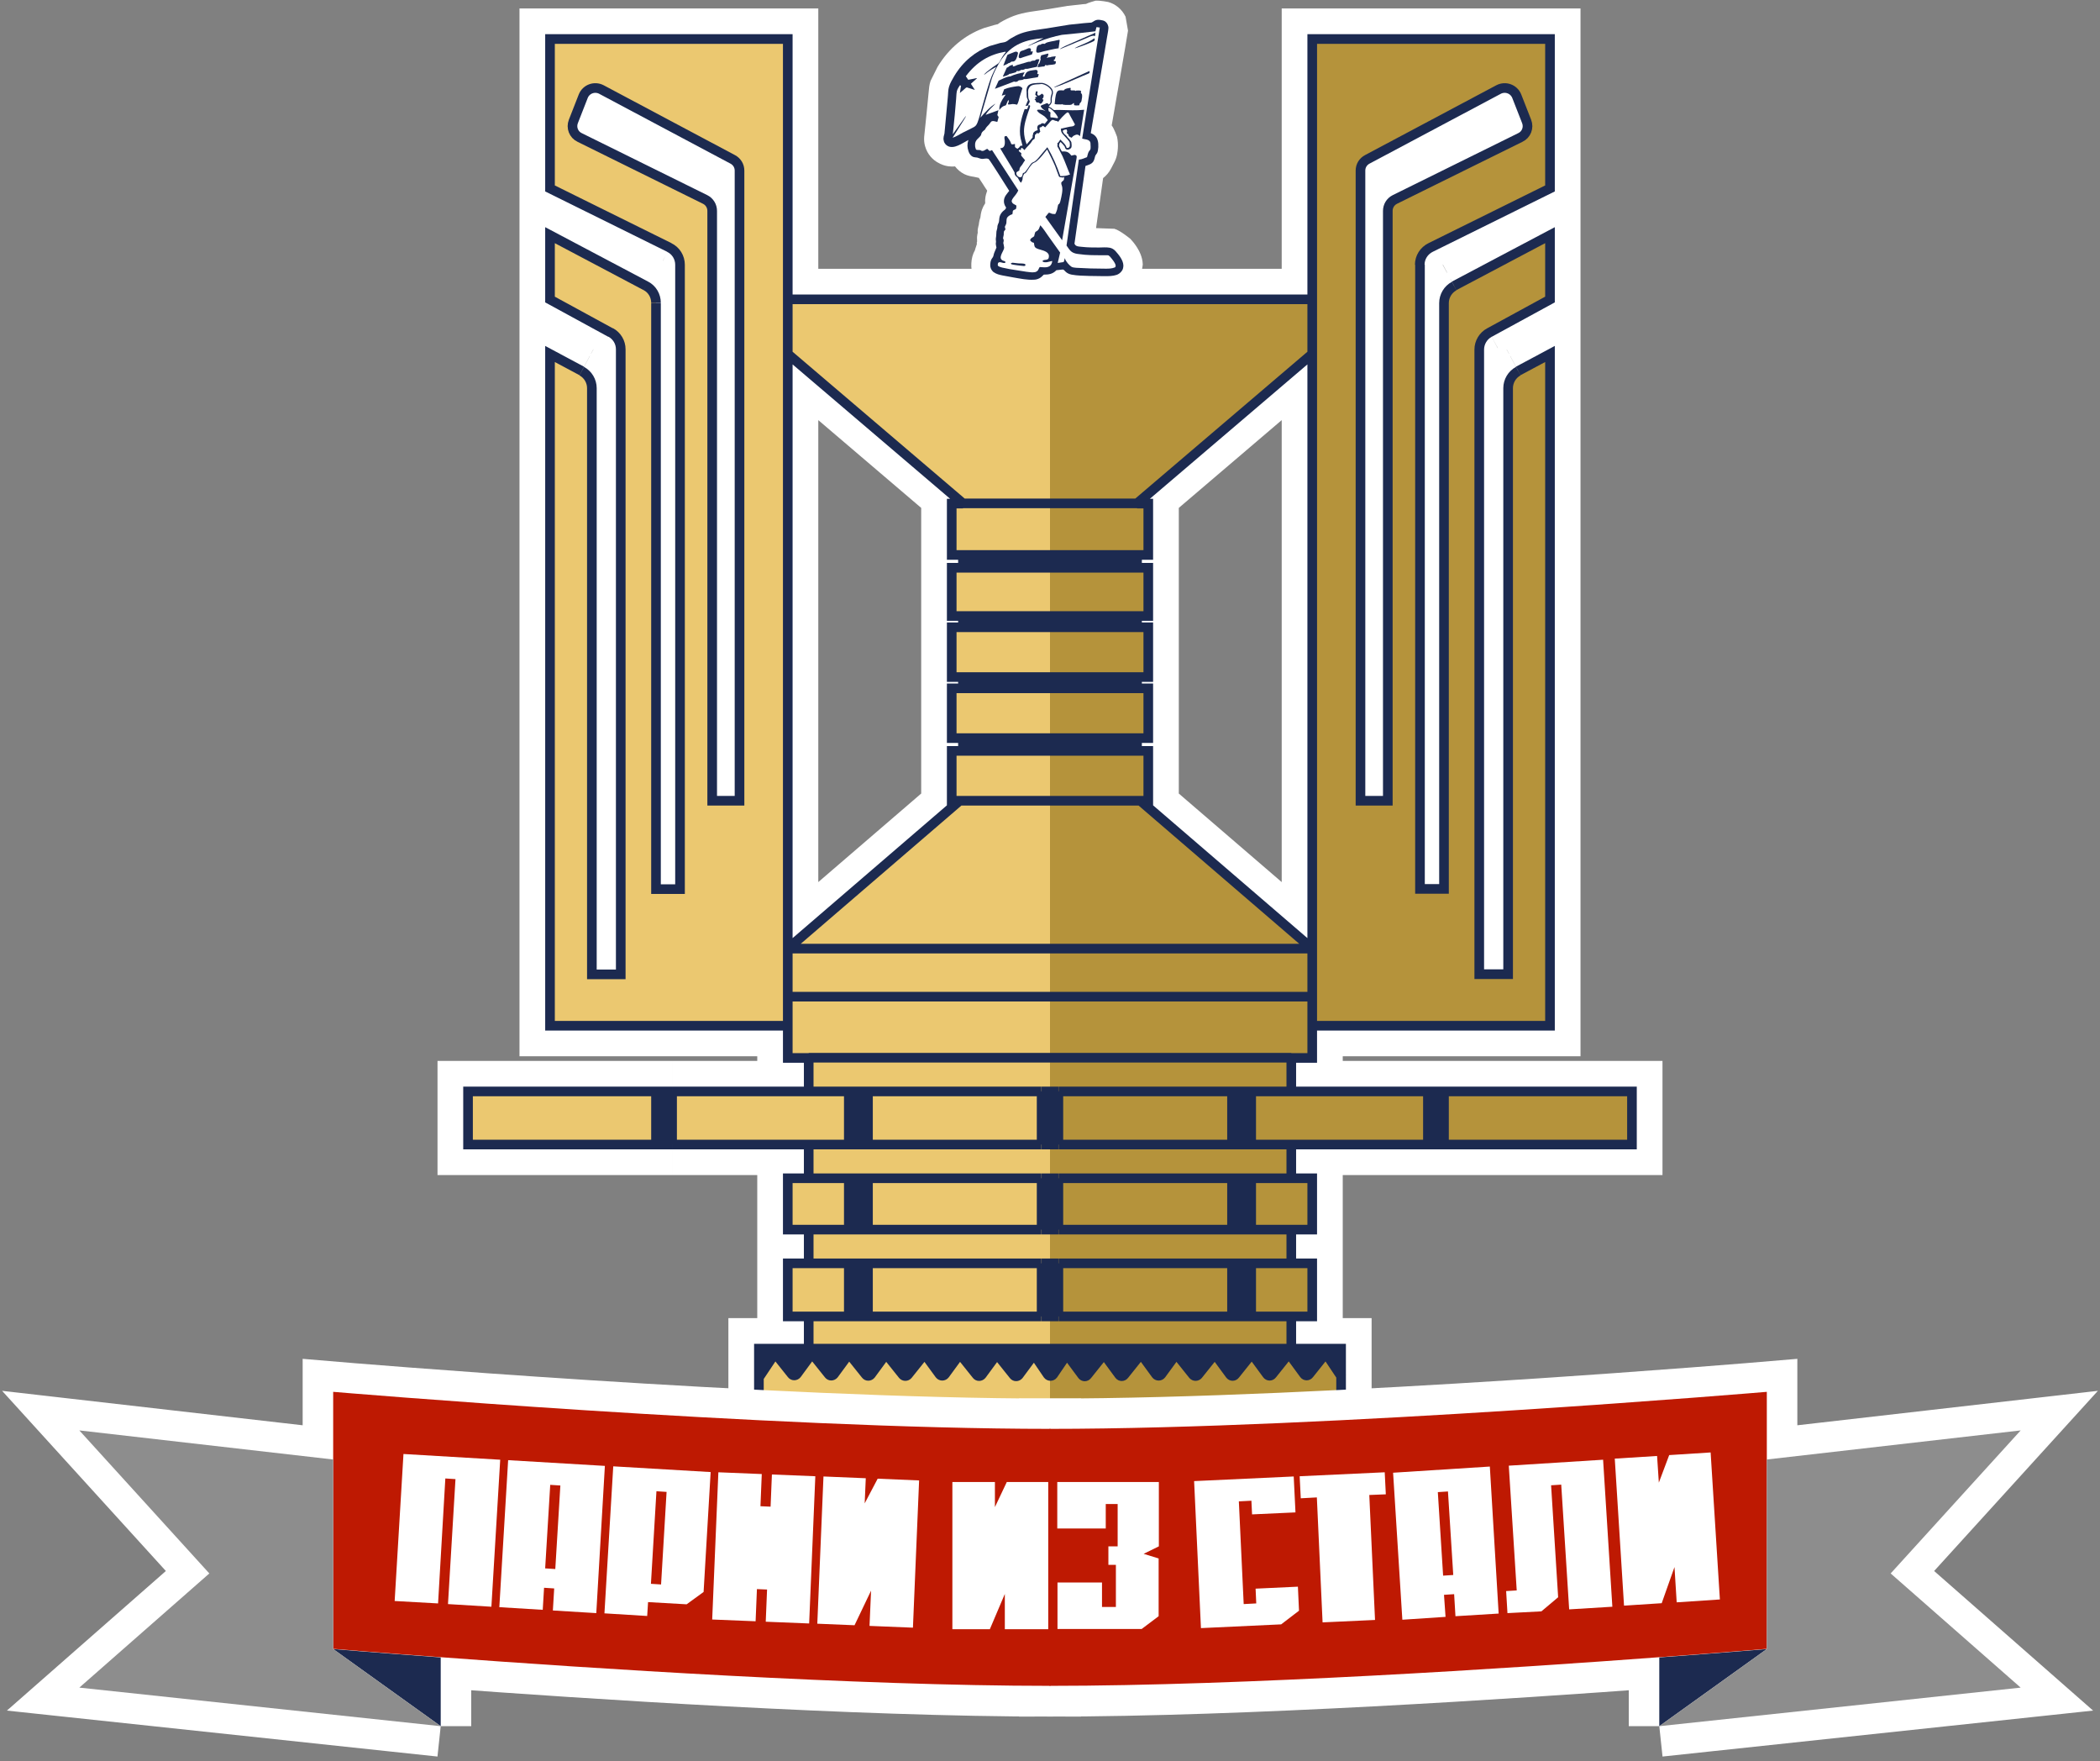 <?xml version="1.0" encoding="utf-8"?>
<!-- Generator: Adobe Illustrator 24.0.1, SVG Export Plug-In . SVG Version: 6.00 Build 0)  -->
<svg version="1.1" id="Layer_1" xmlns="http://www.w3.org/2000/svg" xmlns:xlink="http://www.w3.org/1999/xlink" x="0px" y="0px"
	 viewBox="0 0 953 799" style="enable-background:new 0 0 953 799;" xml:space="preserve">
<rect x="0" y="0" width="953" height="799" fill="#808080" stroke="none"/>
<style type="text/css">
	.st0{fill:none;stroke:#FFFFFF;stroke-width:27.702;}
	.st1{fill:#EBC870;}
	.st2{fill-rule:evenodd;clip-rule:evenodd;fill:#EBC870;}
	.st3{fill:#B5933B;}
	.st4{fill-rule:evenodd;clip-rule:evenodd;fill:#B5933B;}
	.st5{fill:#1C2A50;}
	.st6{fill:#D9D9D9;}
	.st7{fill:#FFFFFF;}
	.st8{fill:none;stroke:#1C2A50;stroke-width:4.374;}
	.st9{fill-rule:evenodd;clip-rule:evenodd;fill:#B91600;}
	.st10{fill:#8D8D8D;}
	.st11{fill-rule:evenodd;clip-rule:evenodd;fill:#BE1902;}
	.st12{fill-rule:evenodd;clip-rule:evenodd;fill:#FFFFFF;}
</style>
<path class="st0" d="M357.5,465.4H249.6V160.6l14.4,7.7 M357.5,465.4v-13.1 M357.5,465.4V480h9.5 M357.5,430.4l78-67.1 M357.5,430.4
	v21.9 M357.5,430.4h119h119 M357.5,430.4V160.6 M435.5,363.3h41h41 M435.5,363.3h-3.6v-22.6h5.1 M357.5,452.2h119h119 M437,340.7
	h39.5H516 M437,340.7v-5.8 M437,334.9h39.5H516 M437,334.9h-5.1v-22.6h5.1 M437,312.3h39.5H516 M437,312.3v-5.1 M437,307.2h39.5H516
	 M437,307.2h-5.1v-22.6h5.1 M437,251.8h-5.1v-23.3h5.1 M437,251.8h39.5H516 M437,251.8v5.8 M437,257.6h-5.1v21.9h5.1 M437,257.6
	h39.5H516 M437,228.4h39.5H516 M437,228.4l-79.5-67.8 M357.5,160.6v-24.8 M357.5,135.8V17.7H249.6v67.8l54.2,26.8 M357.5,135.8h119
	h119 M367,479.9h109.5H586 M367,479.9v15.3 M367,495.2h-62 M367,495.2h18.2 M367,519.3v15.3 M367,519.3h-62 M367,519.3h18.2
	 M367,534.6h-9.5v23.3h9.5 M367,534.6h18.2 M367,557.9v15.3 M367,557.9h18.2 M367,573.2h-9.5v24.1h9.5 M367,573.2h18.2 M367,597.3
	v14.6 M367,597.3h18.2 M367,611.9h109.5H586 M367,611.9h-22.6V625 M344.4,625v16.8h132.1h132.1V625 M344.4,625l6.2-9.3
	c0.5-0.8,1.7-0.9,2.4-0.1l6.3,7.9c0.6,0.8,1.7,0.7,2.3,0l5.8-7.9c0.6-0.8,1.7-0.8,2.3,0l6.4,8c0.6,0.8,1.7,0.7,2.3,0l5.8-7.9
	c0.6-0.8,1.7-0.8,2.3,0l6.4,8c0.6,0.8,1.7,0.7,2.3,0l5.8-7.9c0.6-0.8,1.7-0.8,2.3,0l6.4,8c0.6,0.7,1.7,0.7,2.3,0l6.4-8
	c0.6-0.8,1.7-0.7,2.3,0l5.7,7.8c0.6,0.8,1.8,0.8,2.4,0l5.7-7.8c0.6-0.8,1.7-0.8,2.3,0l6.4,8c0.6,0.8,1.7,0.7,2.3,0l5.8-7.9
	c0.6-0.8,1.7-0.8,2.3,0l6.4,8c0.6,0.8,1.7,0.7,2.3,0l5.7-7.7c0.6-0.8,1.8-0.8,2.4,0l5.1,7.5c0.6,0.8,1.8,0.8,2.4,0l5.1-7.5
	c0.6-0.8,1.8-0.9,2.4,0l5.7,7.7c0.6,0.8,1.7,0.8,2.3,0l6.4-8c0.6-0.8,1.7-0.7,2.3,0l5.8,7.9c0.6,0.8,1.7,0.8,2.3,0l6.4-8
	c0.6-0.8,1.7-0.7,2.3,0l5.7,7.8c0.6,0.8,1.8,0.8,2.4,0l5.7-7.8c0.6-0.8,1.7-0.8,2.3,0l6.4,8c0.6,0.7,1.7,0.7,2.3,0l6.4-8
	c0.6-0.8,1.7-0.7,2.3,0l5.8,7.9c0.6,0.8,1.7,0.8,2.3,0l6.4-8c0.6-0.8,1.7-0.7,2.3,0l5.8,7.9c0.6,0.8,1.7,0.8,2.3,0l6.4-8
	c0.6-0.8,1.7-0.7,2.3,0l5.8,7.9c0.6,0.8,1.7,0.8,2.3,0l6.3-7.9c0.6-0.8,1.8-0.7,2.4,0.1l6.2,9.3 M297.7,495.2h-85.3v24.1h85.3
	 M297.7,495.2v24.1 M297.7,495.2h7.3 M297.7,519.3h7.3 M305,495.2v24.1 M385.2,495.2v24.1 M385.2,495.2h8.7 M385.2,519.3h8.7
	 M393.9,495.2v24.1 M393.9,495.2h78.7 M393.9,519.3h78.7 M472.7,495.2h3.8h3.8 M472.7,495.2v24.1 M472.7,519.3h3.8h3.8 M385.2,534.6
	v23.3 M385.2,534.6h8.7 M385.2,557.9h8.7 M393.9,534.6v23.3 M393.9,534.6h78.7 M393.9,557.9h78.7 M385.2,573.2v24.1 M385.2,573.2
	h8.7 M385.2,597.3h8.7 M393.9,573.2v24.1 M393.9,573.2h78.7 M393.9,597.3h78.7 M472.7,534.6h3.8h3.8 M472.7,534.6v23.3 M472.7,557.9
	h3.8h3.8 M472.7,573.2h3.8h3.8 M472.7,573.2v24.1 M472.7,597.3h3.8h3.8 M595.5,465.4h107.9V160.6l-14.4,7.7 M595.5,465.4v-13.1
	 M595.5,465.4V480H586 M595.5,430.4l-78-67.1 M595.5,430.4v21.9 M595.5,430.4V160.6 M517.5,363.3h3.6v-22.6H516 M516,340.7v-5.8
	 M516,334.9h5.1v-22.6H516 M516,312.3v-5.1 M516,307.2h5.1v-22.6H516 M516,251.8h5.1v-23.3H516 M516,251.8v5.8 M516,257.6h5.1v21.9
	H516 M516,228.4l79.5-67.8 M595.5,160.6v-24.8 M595.5,135.8V17.7h107.9v67.8l-54.2,26.8 M586,479.9v15.3 M586,495.2h62 M586,495.2
	h-18.2 M586,519.3v15.3 M586,519.3h62 M586,519.3h-18.2 M586,534.6h9.5v23.3H586 M586,534.6h-18.2 M586,557.9v15.3 M586,557.9h-18.2
	 M586,573.2h9.5v24.1H586 M586,573.2h-18.2 M586,597.3v14.6 M586,597.3h-18.2 M586,611.9h22.6V625 M655.3,495.2h85.3v24.1h-85.3
	 M655.3,495.2v24.1 M655.3,495.2H648 M655.3,519.3H648 M648,495.2v24.1 M567.8,495.2v24.1 M567.8,495.2h-8.7 M567.8,519.3h-8.7
	 M559.1,495.2v24.1 M559.1,495.2h-78.7 M559.1,519.3h-78.7 M480.3,495.2v24.1 M567.8,534.6v23.3 M567.8,534.6h-8.7 M567.8,557.9
	h-8.7 M559.1,534.6v23.3 M559.1,534.6h-78.7 M559.1,557.9h-78.7 M567.8,573.2v24.1 M567.8,573.2h-8.7 M567.8,597.3h-8.7
	 M559.1,573.2v24.1 M559.1,573.2h-78.7 M559.1,597.3h-78.7 M480.3,534.6v23.3 M480.3,573.2v24.1 M649.2,112.3
	c-3,1.5-4.9,4.5-4.9,7.8 M649.2,112.3L649.2,112.3c-3,1.5-4.9,4.5-4.9,7.8l0,0 M644.4,120.1v283.2h10.9V137.5 M655.3,137.5
	c0-3.2,1.8-6.2,4.6-7.7 M655.3,137.5L655.3,137.5c0-3.2,1.8-6.2,4.6-7.7l0,0 M659.9,129.7l43.5-23v29.2l-27.5,15 M675.9,150.9
	c-2.8,1.5-4.6,4.5-4.6,7.7 M675.9,150.9L675.9,150.9c-2.8,1.5-4.6,4.5-4.6,7.7l0,0 M671.3,158.5V442h13.1V176 M684.4,176.1
	c0-3.2,1.8-6.2,4.6-7.7 M684.4,176.1L684.4,176.1c0-3.2,1.8-6.2,4.6-7.7l0,0 M264,168.4c2.8,1.5,4.6,4.5,4.6,7.7 M264,168.4
	L264,168.4c2.8,1.5,4.6,4.5,4.6,7.7l0,0 M268.6,176.1v266h13.1V158.5 M281.7,158.5c0-3.2-1.7-6.1-4.6-7.7 M281.7,158.5L281.7,158.5
	c0-3.2-1.7-6.1-4.6-7.7l0,0 M277.1,150.9l-27.5-15v-29.2l43.5,23 M293.1,129.7c2.9,1.5,4.6,4.5,4.6,7.7 M293.1,129.7L293.1,129.7
	c2.9,1.5,4.6,4.5,4.6,7.7l0,0 M297.7,137.5v265.9h10.9V120.1 M308.6,120.1c0-3.3-1.9-6.4-4.9-7.8 M308.6,120.1L308.6,120.1
	c0-3.3-1.9-6.4-4.9-7.8l0,0 M437,279.5h39.5H516 M437,279.5v5.1 M437,284.6h39.5H516 M516,279.5v5.1 M335.6,363.3V77.4
	c0-2.2-1.2-4.1-3.1-5.1l-59.6-31.7c-3.1-1.6-6.9-0.2-8.2,3l-4.5,11.5c-1.1,2.8,0.1,6,2.9,7.3L320,90.5c2,1,3.2,3,3.2,5.2v267.6
	H335.6z M617.4,363.3V77.4c0-2.2,1.2-4.1,3.1-5.1l59.6-31.7c3.1-1.6,6.9-0.2,8.2,3l4.5,11.5c1.1,2.8-0.1,6-2.9,7.3L633,90.5
	c-2,1-3.2,3-3.2,5.2v267.6H617.4z"/>
<path class="st1" d="M476.5,279.5H437v5.1h39.5H516v-5.1H476.5z"/>
<path class="st2" d="M249.6,17.7h107.9v118.1h119v92.6H516h5.1v23.3H516v5.8h5.1v21.9H516h-39.5H437h-5.1v-21.9h5.1v-5.8h-5.1v-23.3
	h5.1l-79.5-67.8v269.7l78-67.1h-3.6v-22.6h5.1v-5.8h-5.1v-22.6h5.1v-5.1h-5.1v-22.6h5.1h39.5H516h5.1v22.6H516v5.1h5.1v22.6H516v5.8
	h5.1v22.6h-3.6l78,67.1V160.6v-24.8V17.7h107.9v67.8l-54.2,26.8c-3,1.5-4.9,4.5-4.9,7.8v283.2h10.9V137.5c0-3.2,1.8-6.2,4.6-7.7
	l43.5-23V136l-27.5,15c-2.8,1.5-4.6,4.5-4.6,7.7V442h13.1V176c0-3.2,1.8-6.2,4.6-7.7l14.4-7.7v304.7H595.5v14.6H586v15.3h62h7.3
	h85.3v24.1h-85.3H648h-62v15.3h9.5v23.3H586v15.3h9.5v24.1H586v14.6h22.6V625v16.8H476.5H344.4V625v-13.1H367v-14.6h-9.5v-24.1h9.5
	v-15.3h-9.5v-23.3h9.5v-15.3h-62h-7.3h-85.3v-24.1h85.3h7.3h62v-15.3h-9.5v-14.6H249.6V160.6l14.4,7.7c2.8,1.5,4.6,4.5,4.6,7.7v266
	h13.1V158.5c0-3.2-1.7-6.1-4.6-7.7l-27.5-15v-29.2l43.5,23c2.9,1.5,4.6,4.5,4.6,7.7v265.9h10.9V120.1c0-3.3-1.9-6.4-4.9-7.8
	l-54.2-26.8L249.6,17.7L249.6,17.7z M332.5,72.2c1.9,1,3.1,3,3.1,5.1v285.9h-12.4V95.7c0-2.2-1.3-4.2-3.2-5.2l-56.9-28.1
	c-2.7-1.3-3.9-4.5-2.9-7.3l4.5-11.5c1.3-3.3,5.1-4.7,8.2-3L332.5,72.2z M617.4,363.3V77.4c0-2.2,1.2-4.1,3.1-5.1l59.6-31.7
	c3.1-1.6,6.9-0.2,8.2,3l4.5,11.5c1.1,2.8-0.1,6-2.9,7.3L633,90.5c-2,1-3.2,3-3.2,5.2v267.6H617.4z"/>
<path class="st1" d="M476.5,228.4H516l79.5-67.8v-24.8h-119V228.4z"/>
<path class="st3" d="M476.5,279.5H437v5.1h39.5H516v-5.1H476.5z"/>
<path class="st3" d="M476.5,228.4H516l79.5-67.8v-24.8h-119V228.4z"/>
<path class="st4" d="M437,257.6v-5.8h39.5v-23.3H516h5.1v23.3H516v5.8h5.1v21.9H516h-39.5v-21.9H437z M476.5,430.4v-67.1v-22.6H437
	v-5.8h39.5v-22.6H437v-5.1h39.5v-22.6H516h5.1v22.6H516v5.1h5.1v22.6H516v5.8h5.1v22.6h-3.6l78,67.1V160.6v-24.8V17.7h107.9v67.8
	l-54.2,26.8c-3,1.5-4.9,4.5-4.9,7.8v283.2h10.9V137.5c0-3.2,1.8-6.2,4.6-7.7l43.5-23V136l-27.5,15c-2.8,1.5-4.6,4.5-4.6,7.7V442
	h13.1V176c0-3.2,1.8-6.2,4.6-7.7l14.4-7.7v304.7H595.5v14.6H586v15.3h62h7.3h85.3v24.1h-85.3H648h-62v15.3h9.5v23.3H586v15.3h9.5
	v24.1H586v14.6H476.5v-14.6h-3.8v-24.1h3.8v-15.3h-3.8v-23.3h3.8v-15.3h-3.8v-24.1h3.8v-15.3v-27.7V430.4z M393.9,597.3v-24.1h-8.7
	v24.1H393.9z M367,611.9h109.5V625l-6.3-9.2c-0.6-0.8-1.8-0.9-2.4,0l-5.7,7.7c-0.6,0.8-1.7,0.8-2.3,0l-6.4-8c-0.6-0.8-1.7-0.7-2.3,0
	l-5.8,7.9c-0.6,0.8-1.7,0.8-2.3,0l-6.4-8c-0.6-0.8-1.7-0.7-2.3,0l-5.7,7.8c-0.6,0.8-1.8,0.8-2.4,0l-5.7-7.8c-0.6-0.8-1.7-0.8-2.3,0
	l-6.4,8c-0.6,0.7-1.7,0.7-2.3,0l-6.4-8c-0.6-0.8-1.7-0.7-2.3,0l-5.8,7.9c-0.6,0.8-1.7,0.8-2.3,0l-6.4-8c-0.6-0.8-1.7-0.7-2.3,0
	l-5.8,7.9c-0.6,0.8-1.7,0.8-2.3,0l-6.4-8c-0.6-0.8-1.7-0.7-2.3,0l-5.8,7.9c-0.6,0.8-1.7,0.8-2.3,0l-6.3-7.9
	c-0.6-0.8-1.8-0.7-2.4,0.1l-6.2,9.3v-13.1H367V611.9z M476.5,625l6.3-9.2c0.6-0.8,1.8-0.9,2.4,0l5.7,7.7c0.6,0.8,1.7,0.8,2.3,0
	l6.4-8c0.6-0.8,1.7-0.7,2.3,0l5.8,7.9c0.6,0.8,1.7,0.8,2.3,0l6.4-8c0.6-0.8,1.7-0.7,2.3,0l5.7,7.8c0.6,0.8,1.8,0.8,2.4,0l5.7-7.8
	c0.6-0.8,1.7-0.8,2.3,0l6.4,8c0.6,0.7,1.7,0.7,2.3,0l6.4-8c0.6-0.8,1.7-0.7,2.3,0l5.8,7.9c0.6,0.8,1.7,0.8,2.3,0l6.4-8
	c0.6-0.8,1.7-0.7,2.3,0l5.8,7.9c0.6,0.8,1.7,0.8,2.3,0l6.4-8c0.6-0.8,1.7-0.7,2.3,0l5.8,7.9c0.6,0.8,1.7,0.8,2.3,0l6.3-7.9
	c0.6-0.8,1.8-0.7,2.4,0.1l6.2,9.3v16.8H476.5V625z M393.9,534.6v23.3h-8.7v-23.3H393.9z M393.9,519.3v-24.1h-8.7v24.1H393.9z
	 M305,495.2h-7.3v24.1h7.3V495.2z M277.1,150.9c2.8,1.5,4.6,4.5,4.6,7.7l0,0C281.7,155.3,279.9,152.4,277.1,150.9L277.1,150.9z
	 M303.8,112.3c3,1.5,4.9,4.5,4.9,7.8l0,0C308.6,116.8,306.8,113.8,303.8,112.3L303.8,112.3z M620.5,72.2c-1.9,1-3.1,3-3.1,5.1v285.9
	h12.4V95.7c0-2.2,1.3-4.2,3.2-5.2l56.9-28.1c2.7-1.3,3.9-4.5,2.9-7.3l-4.5-11.5c-1.3-3.3-5.1-4.7-8.2-3L620.5,72.2z"/>
<path class="st5" d="M497.9,9c0.9-0.1,1.9,0.1,2.7,0.3c0.8,0.2,1.7,0.9,2.1,1.9c0.2,0.5,0.4,1.1,0.3,1.8c-0.1,1.4-0.5,3-0.7,4.4
	l-1.7,10.1L495,60.4l1.2,0.6c0.9,0.6,1.7,1.5,2,2.9c0.4,1.5,0.3,4.2-0.3,5.5c-0.3,0.5-0.7,0.9-0.9,1.4c-0.2,0.6-0.3,1.4-0.6,2
	c-0.7,1.7-2.5,2-3.8,2.5l-5,35.3c0.2,0.3,0.5,0.8,0.8,0.9c0.6,0.4,1.9,0.4,2.6,0.5c2.6,0.3,5.1,0.3,7.7,0.3c1.6,0,3.3-0.2,4.9,0.1
	c1,0.2,1.9,0.7,2.7,1.6c1.3,1.5,3.4,3.9,3.5,6.4c0,0.9-0.2,1.9-0.7,2.5c-0.6,0.9-1.5,1.5-2.3,1.8c-1.8,0.6-3.7,0.6-5.6,0.6l-6.9-0.1
	c-2.7-0.1-5.3-0.1-8-0.6c-1-0.2-2-0.6-2.8-1.4c-0.3-0.3-0.6-0.7-1-0.9c-0.2-0.1-2.6,0.3-3.1,0.3c-1.7,1.8-3.6,2-5.7,2
	c-0.7,0.7-1.3,1.3-2.1,1.7c-0.8,0.4-1.6,0.6-2.4,0.6c-3,0.2-6.2-0.5-9.2-1l-4.9-0.9c-1.5-0.3-2.9-0.6-4.3-1.6
	c-0.3-0.3-0.7-0.7-0.9-1.1c-0.4-0.7-0.6-1.6-0.5-2.5c0.1-1.3,0.4-2.2,1.1-3c0.4-0.5,0.4-1.4,0.7-2.1c0.3-0.8,0.7-1.6,1-2.4
	c-0.1-0.5-0.3-1.2-0.3-1.7c0-0.3,0.1-0.6,0.1-0.9c0-0.4-0.1-0.8-0.1-1.2c0-0.7,0.2-1.1,0.2-1.8c0.1-0.6,0-1.1,0.1-1.7
	c0.1-0.7,0.4-1.2,0.4-1.8c0-1.1,0.4-1.5,0.7-2.4c0.2-0.9,0.1-1.7,0.4-2.7c0.3-0.9,0.8-1.6,1.4-2.2s1.2-0.7,1.5-1.7l-0.2-0.3
	c-0.5-0.8-0.9-1.8-0.8-2.9c0.1-1.9,1.5-3.2,2.4-4.4c-0.9-1.4-8.9-14.2-9.4-14.5h-0.1c-1-0.4-1.7,0-2.7,0c-0.9,0-1.5-0.4-2.3-0.6
	c-0.7-0.1-1.4-0.1-2.1-0.4c-0.9-0.5-1.5-1.3-1.9-2.5c-0.6-1.7-0.6-3.2-0.1-4.9l0.1-0.2c-2.7,1.4-6.6,4.4-9.5,2.7
	c-0.7-0.4-1.5-1.2-1.7-2.3c-0.1-0.4-0.2-0.9-0.1-1.4c0-0.7,0.3-1.2,0.4-1.9l1.5-16.2c0.2-1.7,0.1-3.6,0.6-5.1
	c0.5-1.7,1.5-3.3,2.3-4.7c4.1-6.9,9.9-11.4,16.1-13.7l4.8-1.4c0.8-0.2,1.6-0.2,2.4-0.5s1.6-1.1,2.3-1.5c1.5-0.9,3-1.7,4.6-2.3
	c3.9-1.4,7.8-1.7,11.7-2.3l10.4-1.7l6.7-0.7l2.5-0.2c0.3,0,0.8,0,1.1-0.2C496.4,9.6,496.9,9.2,497.9,9z"/>
<path class="st6" d="M456,23.5h0.4v0.2c-0.6,0.7-1.1,1.4-1.6,2.2c-0.5,0.8-1.2,2.5-1.8,2.9c-1.8,1.2-3.5,2.4-5.2,3.8
	c-0.4,0.4-0.9,0.8-1.3,1.3c0.4,0,1.3-0.9,1.6-1.1c1.3-0.9,2.7-1.8,4-2.5c-0.7,1.3-1.4,2.7-2,4.1c-1.8,4.5-3.1,9.7-4.5,14.5
	c-0.6,2.2-1.2,4.6-2,6.7c-0.2,0.5-0.5,1.1-0.9,1.5c-0.5,0.5-1.2,0.8-1.8,1.1l-4,2c-1.5,0.8-3,1.8-4.6,2.3c0.8-1.4,6.1-9.5,6.1-9.8
	l-0.3,0.2l-5.7,8l0.9-9l0.6-7c0.1-1.1,0.1-2.3,0.3-3.4c0.2-1,0.9-2,1.4-2.8c0.2,0,0.3,0,0.5,0.3l-0.5,3.2l2.1-1.8
	c0.2-0.2,0.6-0.6,0.9-0.7c0.2-0.1,0.6,0.1,0.9,0.2l2.9,0.9l-1.8-2.8l2.8-2.5c-0.4-0.1-0.9,0.1-1.4,0.2l-2.6,0.5l-1.1-1.6
	C443.3,27.9,449.2,24.7,456,23.5z"/>
<path class="st6" d="M497.6,12.3l1.5,0.2l-8,50.4c0.9,0.3,2.9,0.3,3.5,1.3c0.3,0.4,0.3,0.9,0.3,1.5s0.1,1.2,0,1.8
	c-0.1,0.6-0.7,1-0.9,1.5c-0.3,0.6-0.5,1.6-0.7,2.3c-1.1,0.4-2.3,1-3.5,1.1h-0.2l-5.6,39c0.7,1,1.5,2.3,2.4,2.9c1,0.7,2.3,0.9,3.4,1
	c3.3,0.5,6.7,0.5,10,0.5h2.5c0.2,0,0.6,0,0.8,0.1c0.2,0.1,0.4,0.4,0.6,0.5c0.7,0.8,2.6,3,2.6,4.2c0,0.4-0.2,0.5-0.3,0.7
	c-1.4,0.6-2.9,0.6-4.3,0.6l-6.8-0.1l-6.5-0.3c-0.7-0.1-1.6-0.1-2.2-0.5c-0.9-0.6-2.6-2.4-2.9-3.7v-0.1h-0.1
	c-0.1,0.6-0.3,1.2-0.5,1.7l-2.7,0.4l1.1-4.7l-5.5-7.7c-1.1-1.6-2.2-3.3-3.5-4.7l-0.3,0.8c-0.5,1.5-0.9,1.6-1.9,2.2
	c-0.3,0.5-0.4,1.3-0.6,2l-0.7,0.5c-0.2,0.1-0.5,0.3-0.7,0.5s-0.4,0.5-0.4,0.9l0.4,0.4c0.3,0.3,0.5,0.5,0.8,0.5
	c0.2,0,0.3,0.1,0.5,0.2c0.1,0.6,0.2,1.4,0.4,1.8c0.4,0.6,1.1,0.8,1.6,1c1.2,0.4,3.5,0.8,4.4,2c0.3,0.4,0.4,0.7,0.4,1.3
	c0,2.3-2.1,1.1-2.9,2.1l0.1,0.3c1.2,0.7,2.9,0,4.2-0.3l0.1,0.2c-0.5,3.2-3.3,2.7-5.1,2.6c-0.1,0-0.6-0.1-0.6,0
	c-0.2,0.2-0.6,1.3-0.9,1.6c-0.4,0.4-1,0.7-1.5,0.7c-1.1,0.2-2.4-0.1-3.6-0.2l-7.6-1.2l-3.4-0.7c-0.6-0.2-1.3-0.3-1.9-0.8
	c-0.2-0.5-0.1-0.6,0-1.2c0.7-1.2,2.5,0.5,3.4-0.3c0-0.1,0-0.3-0.1-0.4c-0.4-0.4-1.2-0.3-1.7-0.9c-1.3-1.4,1.1-4,1.2-5.4
	c0-0.4-0.3-1.7-0.4-2.2c0.1-0.4,0.2-0.8,0.2-1.2c0-0.3-0.3-0.7-0.3-1c0.1-0.5,0.2-0.9,0.3-1.5c0-0.3,0-1.2,0.1-1.5
	c0.1-0.2,0.5-0.7,0.7-0.9l-0.3-1.2c0.2-0.5,0.6-1.1,0.7-1.7c0.1-0.7,0-1.5,0.2-2.1c0.3-0.9,1.3-1.4,1.9-1.7c0.1,0,0.5-0.2,0.6-0.2
	c0.2-0.3,0.1-1.3,0.3-1.6c0.3-0.5,1-0.4,1.4-0.9c0.1-0.5,0.2-1,0.1-1.5l-0.9-0.5c-0.6-0.3-1-0.6-1.2-1.4c0.1-1.2,1.5-2.4,2-3.2
	c0.4-0.5,0.7-1.1,1-1.7l-11.9-18.3l-1.1,0.4l-1.1-1l-0.9,0.5c-0.6,0.4-1.3,0.7-1.9,0.3c-0.7-0.5-1.7,0-2.3-0.5
	c-0.2-0.6-0.4-1.1-0.4-1.8c-0.2-2.6,1.8-3.2,2.7-4.7c0.2-1.2,0.6-1.5,1.3-2.1c0.2-0.2,0.5-0.3,0.6-0.6c0.5-1,1-1.3,1.7-2.1
	c0.3-0.4,0.6-0.8,0.9-1.2c0.7-0.8,2.1-0.1,2.9,0l0.6-2.2l-0.6-0.9l0.5-2.2l-5.8,2.1c1.2-2.1,3-3.5,4.5-5.1c-2.4,1.3-4.9,4.1-6.9,6.4
	l4-13.6c0.6-1.9,1-4,1.8-5.8c0.9-2.2,2.1-4.4,3.2-6.2c5.1-8.1,12.2-9.9,19.6-10.5l-6.8,3.4l0.1,0.1c0.2,0,0.9-0.4,1.2-0.5l3.4-1.4
	c3.5-1.4,7-2.4,10.5-3.1L490,15l7.1-0.8L497.6,12.3z"/>
<path class="st5" d="M496.6,17.4l0.2,0.2l-0.1,0.8c-0.5,0.7-7.7,3.2-8.8,3.5l-0.1-0.1c2-1.1,4.1-1.8,6.1-2.8
	C494.8,18.5,495.8,18,496.6,17.4z"/>
<path class="st5" d="M459.5,119.2l2.7,0.3c0.9,0.1,2.3-0.1,3.1,0.4c0.1,0.4,0.1,0.4-0.1,0.7l-0.5,0.1c-0.6,0-5.5-0.6-5.7-0.8
	c-0.1-0.1-0.2-0.2-0.2-0.3v-0.2L459.5,119.2z"/>
<path class="st5" d="M497,14.9l0.1,0.1c0,0.5-0.1,1-0.2,1.4c-0.3-0.1-0.5-0.2-0.8-0.2c-1.1,0.1-2.3,0.8-3.3,1.2l-11.5,4.8H481
	c1.8-1.2,3.8-1.9,5.7-2.8L497,14.9z"/>
<path class="st5" d="M494.2,32.3h0.3l-0.1,0.8c-0.3,0.3-0.8,0.4-1.2,0.6l-2.2,0.9c-4.1,1.7-8.2,3.7-12.3,5l-0.3-0.1L494.2,32.3z"/>
<path class="st5" d="M466.7,21.9c0.3,0,0.6-0.1,0.9,0.1c0.5,0.4,0.1,0.8,0.2,1.4l0.6-0.1h0.2l0.1,0.2l-0.4,1.2l-3.8,1.2l-1.4,0.5
	c-0.4,0-0.5,0-0.8-0.4c-0.1-0.6,0.3-1.7,0.5-2.2s0.7-0.7,1.1-0.8C464.7,22.8,465.7,22.3,466.7,21.9z"/>
<path class="st5" d="M460.6,23.5c0.5-0.1,0.9-0.1,1.3,0.3c0.1,0.3,0.1,0.3,0,0.7c-0.3,1.4-0.9,3.2-2,3.4c-0.4,0.1-0.7-0.1-1.1,0.2
	c-0.4,0.4-0.8,0.5-1.2,0.6h-0.1c-0.2,0.3-0.5,0.4-0.8,0.5l-1.4,0.6l1.6-4.2c0-0.1,0.2-0.5,0.2-0.6c0.2-0.2,0.7-0.4,1-0.5L460.6,23.5
	z"/>
<path class="st5" d="M475.6,24.3l0.2,0.2l-0.3,1.1c-0.2,0.2-0.3,0.3-0.4,0.5l0.1,0.2c0.3-0.2,0.5-0.3,0.9-0.3c0.2,0,0.3,0,0.4,0
	c0.8-0.4,1.8-0.3,2.6-0.5c-0.1,0.3-0.3,1.1-0.4,1.4c-0.1,0.1-0.3,0.1-0.5,0.4c0,0.7,0.7,0.2,1,0.7l-0.2,0.9
	c-0.2,0.5-2.6,0.5-3.1,0.6c-0.5,0.2-0.9,0.2-1.4,0h-0.1l-0.1,0.1c-0.1,0.1-0.2,0.4-0.3,0.5c-0.2,0.1-0.7,0.1-0.9,0.1l-2.1,0.3
	l-0.1-0.1l0.3-1.2c0.7-0.4,0.8-1.6,1.1-2.5l-0.2-0.3l0.4-1.3L475.6,24.3z"/>
<path class="st5" d="M480.5,18.1h0.3l0.1,0.2l-0.5,3.6c-2.3,0.3-4.5,0.9-6.8,1.4c-0.9,0.2-2,0.7-2.9,0.6c-0.2-0.1-0.3-0.2-0.4-0.4
	c-0.1-0.6,0-0.9,0.1-1.5c0.1-0.4,0.1-0.8,0.4-1.1c0.4-0.5,0.8-0.6,1.3-0.6h0.1l0.1-0.1c0.4-0.4,1.2-0.4,1.7-0.3h0.1
	c0.7-0.7,1.7-0.8,2.5-1L480.5,18.1z"/>
<path class="st5" d="M470.6,26.9h1.1l-1.1,3.4l-2.9,0.6c-0.7,0.1-1.5,0.5-2.2,0.3h-0.1c-0.7,0.4-1.2,0.6-1.9,0.5h-0.1
	c-0.7,0.5-1.1,0.7-1.8,0.5c-0.3-0.1-0.2,0.2-0.4,0.4c-0.4,0.4-1.5,0.5-2,0.7c-0.3,0.1-0.6,0.2-1,0.2h-0.1c-0.6,0.7-2,1-2.7,1.2
	c-0.2,0.1-0.1,0.1-0.3,0l1.8-4c0.3-0.1,0.6-0.2,0.8-0.4c0.1-0.1,0.2-0.2,0.3-0.3c0.3-0.2,1.4-0.7,1.7-0.5l-0.1,0.6
	c0.5,0.2,1.5-0.4,2-0.6l3.5-1c0.8-0.2,1.6-0.6,2.4-0.5h0.1c0.4-0.4,1.2-0.5,1.7-0.5c0.2,0,0.3,0,0.5-0.1
	C469.8,27.1,470.2,27,470.6,26.9z"/>
<path class="st5" d="M470,31.7h0.1c0.4,0,0.5,0.2,0.8,0.5c0,0.6,0,0.7-0.2,1.2l0.1,0.2h0.5l0.1,0.2L471,35l-5.5,0.9
	c-0.3,0-0.8-0.1-1,0.1c-0.7,0.5-1.7,0.2-2.4,0.6c-0.1,0.1-0.2,0.2-0.3,0.3c-0.4,0.3-1.2,0.3-1.6,0.1l-8.7,3.3l1.7-3.7
	c1.5-0.7,3.3-1.7,4.9-1.9h0.3c2.1-1,4.4-1.5,6.6-1.9c-0.3,0.6-0.7,1.2-0.9,1.8l0.2,0.2l0.6-0.1l0.2-0.5c0.1-0.3,0.2-0.6,0.4-0.8
	C466.1,31.9,468.9,31.9,470,31.7z"/>
<path class="st5" d="M461.7,39.1c1-0.1,1.5,0.2,2.3,0.9l-1.2,3.8c-0.4,1.2-0.6,2.9-1.3,3.7c-0.7-0.2-1.3-0.3-2-0.3
	c-0.5,0-1.7,0.4-2.1,0.1c0.1-0.6,0.2-0.7,0.4-1.1l-0.1-0.8c-0.4,0-0.9,1.9-1.2,2.3c-0.2,0.2-0.8,0.3-1,0.4c-0.8,0.4-1.4,1-2,1.8
	c0-0.7,0-1.4,0.2-2c0.4-1.8,1.8-3.7,2.7-5l-1.8,0.5l1.1-2.9C457.6,39.7,459.7,39.4,461.7,39.1z"/>
<path class="st5" d="M485.4,39.9c0.2-0.1,0.3-0.1,0.5,0.1l-0.1,0.8c0.6,0.6,1.7-0.2,2.3,0.5l0.2-0.2c0.6,0,1.8-0.2,2.3,0.2l-0.1,0.8
	l0.5,0.7c0.2,0.8,0,2-0.2,2.9c-0.1,0.6-0.4,0.8-0.7,1.1c-0.3,0.3-0.1,0.7-0.4,1c-0.5,0-1.9,0.2-2.3-0.2c0-0.3,0-0.6-0.1-0.9
	c-0.2,0.1-0.1,0.1-0.3,0.2c-0.6,0.7-1.2,0.7-1.9,0.7c-0.7,0-2.8,0.1-3.2-0.4c-0.1,0-0.1,0.1-0.2,0.2c-0.9-0.1-2.3,0.1-3.1-0.2
	c0.2-1.5,0.3-3.9,0.9-5.2s1.8-1,2.7-1c0.1,0,0.5,0.1,0.6,0c0,0,0.1-0.3,0.2-0.3C483.5,40.2,484.7,40,485.4,39.9z"/>
<path class="st5" d="M472.3,37.6c0.9-0.1,1.9,0.3,2.7,0.7c0.9,0.5,2.3,1.5,2.7,2.8c0.3,0.9,0.1,1.6-0.2,2.5c-0.3,1-0.2,1.5-0.2,2.5
	c-0.1,1.1-0.9,1.6-1.4,2.2c0.4,0.3,0.8,0.4,1.2,0.7c0.3,0.2,0.8,0.8,1.2,0.9c0.2,0.1,0.6,0,0.9,0h2.1c3.6,0.1,7.1,0.3,10.7-0.1
	l-1.9,12l-0.1-0.1l-0.2-0.2c-0.6-0.5-1.1-0.5-1.7-0.3l-0.2,0.1c-0.6,0.2-1,0.5-1.4,1l-0.2,0.2c-0.4-0.2-1-0.4-1.3-0.8
	c-0.1-0.2-0.1-0.7-0.3-0.8c-0.1-0.2-0.5-0.4-0.6-0.5l0.2-0.8c-0.1-0.4-0.1-0.6-0.3-0.9c-0.5,0.1-1.2,0.1-1.7,0.6v0.3
	c0.2,0.6,0.7,1.3,1.2,1.6s0.8,1,1.3,1.5c0.2,0.2,0.5,0.3,0.6,0.6s0,0.1,0.2,0.3c0.2,0.3,0.5,0.6,0.6,1c0.1,0.5,0.2,1.8,0,2.3
	c-0.3,0.6-1,0.9-1.5,1c-0.4,0-0.8,0-1.1-0.4c-0.3-0.3-0.3-0.8-0.5-1.1c-0.5-0.7-1.2-1.4-1.8-2c-0.5,0.6-0.6,0.7-0.7,1.6v0.2
	c0.3,0.6,0.9,2.1,1.3,2.5c0.1,0.1,0.7,0,0.8,0c0.7,0,1.5,0.1,2.1,0.5c0.5,0.3,1,0.9,1.4,1.4l1.3-0.3c0.5-0.1,0.7,0.1,1.1,0.5
	c0.1,0.8-0.3,2.1-0.4,2.9l-1.2,6.7l-5,28.6l-7.6-10.6l0.9-1.1c0.1-0.1,0.6-0.8,0.7-0.8c0.4,0,1,0.4,1.4,0.5c0.5,0.1,1,0.1,1.5,0.1
	c0.3-0.6,0.6-1.2,0.8-1.9c0.2-0.7,0.3-1.7,0.5-2.3c0.2-0.3,0.3-0.3,0.5-0.4c0.3-0.5,0.5-1,0.6-1.6c0.4-1.7,1.2-4.9,0.6-6.6
	c-0.2-0.5-0.3-0.8-0.3-1.3c0.1-0.6,0.9-0.9,1.2-1.4c0.1-0.5,0.1-0.7,0.1-1.2l-0.2-0.1l-0.4,0.3c-0.4-0.2-0.8-0.1-1.2-0.2
	c-0.3-0.1-0.5-0.2-0.6-0.5c-0.2-0.5-0.4-1.1-0.6-1.6l-1.1-3c-1.1-2.6-2.4-5.1-3.6-7.5c-1.5,1.8-3,3.9-4.7,5.3
	c-0.6,0.6-1.5,0.7-2.1,1.3c-0.7,0.8-1.5,1.9-2.1,2.9c-0.5,0.7-0.6,1.2-1.4,1.5h-0.1c-0.2,0.5-0.7,1.2-0.7,1.8c0,1-0.3,1.5-0.7,2.3
	c-0.9-0.5-1.1-2-1.9-2.6c-0.2-0.1-0.3-0.2-0.4-0.3c-0.5-0.5-0.7-1-0.7-1.8c0-0.3-6-9.9-6.5-10.9l0.9-0.2c1.1-0.4,1.3-1.8,1.2-3.2
	c-0.1-0.8-0.3-1.3-0.1-2c0.3-0.1,0.5-0.2,0.9-0.2c0.5,0.7,1.6,2.1,1.9,3c0.1,0.3,0.1,0.5,0.3,0.7c0.5,0.2,1.1,0,1.6-0.1v1.3
	c0.2,0.5,0.8,0.7,1.2,0.9l0.3-0.3c0.2-0.1,0.3-0.1,0.5-0.4l0.2-0.3c0.2-0.3,0.5-0.5,0.9-0.4c0.3,0,0.1,0.1,0.3-0.1l-0.8-3.1
	c-1-4.6,0.3-9.3,1.8-13.4c0.4,0,0.8,0.1,1.2-0.1l0.6-1.6l-1.4,0.3l1.1-2.6l-0.3-0.7c-0.4-0.8-0.2-1.5-0.3-2.4v-0.5
	c-0.1-1.1-0.1-2,0.5-2.8C467.5,37.5,470.5,37.7,472.3,37.6z"/>
<path class="st6" d="M475.7,49.1L475.7,49.1C476,49,476,49,476.1,49c0.3,0,0.7,0.4,1,0.6c1.2,0.9,2.2,2.1,3,3.6l-0.1,0.4
	c-0.2,0.1-0.1,0.1-0.3,0c-0.4-0.1-0.9-0.1-1.3-0.2c-0.6-0.2-1.2,0-1.7-0.2c0-0.5-0.1-1.2,0-1.7c0.1-0.3,0-0.1,0-0.5l-0.8-0.6
	C475.8,49.9,475.8,49.6,475.7,49.1z"/>
<path class="st6" d="M471.7,38.2l1-0.1c1.3,0.1,3.4,1.2,4.3,2.7c0.8,1.3-0.1,2.3-0.2,3.6c-0.1,0.6,0,1.2,0,1.8
	c-0.1,0.6-0.4,0.9-0.8,1.2c-0.3-0.1-0.3-0.3-0.5-0.5c-0.4-0.1-0.6-0.1-0.9,0.1c-0.8,0.4-1.6,0.5-2.3,1v0.3c0.5,1,1.4,1.5,2.2,2.1
	l-0.5-0.2c-0.6-0.3-1-0.4-1.6-0.4c-0.4,0-1.5-0.2-1.8,0.2c0.4,1.2,2.5,2.1,3.4,2.8c0.6,0.5,1.1,1.1,1.5,1.7l-1.4,1.7l-0.5-0.2
	c-0.5-0.2-0.9-0.1-1.3,0.3c-0.2,0.1-0.2,0.2-0.4,0.2c-0.2,0-0.5,0.1-0.7,0.3c-0.4,0.3-0.4,0.7-0.5,1.2c0.1,0.4,0.2,0.7,0.2,1.1
	c-0.8,0.1-1.4,0.5-2,1.2c0,0.4-0.1,0.6-0.2,1l-0.1,0.3c0,0.3,0.1,0.5,0,0.8l-2.7,3.1c-0.7-1.9-1.2-3.9-1.2-6c0-2.9,1-5.9,1.9-8.6
	c0.3-0.9,0.8-2,0.9-2.9c-0.3-0.4-0.5-0.3-0.9-0.2c0-0.7,0.7-1.2,0.7-1.7c0-0.4-0.5-1.1-0.6-1.6c-0.1-0.6-0.1-1.4-0.1-2
	c-0.1-1-0.1-1.8,0.4-2.6C467.8,38.2,470.3,38.3,471.7,38.2z"/>
<path class="st5" d="M470.2,41.4c0.3,0,0.5,0,0.7,0.3l-0.2,0.8c0.1,0.4,0.1,0.6,0.4,0.8c0.5,0.3,1.3-0.5,1.7-0.8
	c0.3,0.1,0.5,0.4,0.8,0.6c0,0.4,0,0.8-0.1,1.1s-0.4,0.4-0.5,0.8c0.2,0.1,0.3,0.1,0.5,0.2v0.2c-0.2,0.7-0.5,1.1-0.9,1.5l-0.4,0.2
	c-0.6-0.4-1-0.7-1.6-0.6h-0.1c-0.3-0.3-0.4-0.3-0.5-0.8c-0.1-0.4-0.3-0.2-0.5-0.7c0.2-0.1,0.3-0.2,0.5-0.2h0.2l-0.5-0.6L470,44
	c0.2,0,0.4,0,0.6-0.1l-0.1-0.3c-0.3-0.2-0.5-0.3-0.7-0.7C469.9,42.4,470,41.9,470.2,41.4z"/>
<path class="st6" d="M484.4,51h0.3c0.4,0.2,0.7,1,0.9,1.4l2.2,4c0,0.2-0.1,0.2-0.1,0.3c-0.1,0.2-0.4,0.4-0.6,0.5
	c-0.5,0.2-1.1,0.2-1.7,0.3l-4,0.9l0.1,0.4c0,0.4,0,0.7,0.2,1.1c0.3,0.7,0.8,1.2,1.2,1.6c0.8,0.9,1.7,1.8,2.4,2.8
	c0.3,0.5,0.2,1.4,0.2,2c-0.2,0.5-0.4,0.6-0.7,0.8c-0.3,0.1-0.5,0.1-0.8-0.1c-0.2-1.3-2-2.8-2.8-3.7c-0.4,0.6-0.8,1.3-1.3,1.7
	l-0.1,0.1c0,0.3,0,0.2,0.1,0.4l0.1,0.2l-0.2,0.3c0,0.5,0.4,1,0.6,1.4l1.7,3.3c1.3,2.8,2.3,5.8,3.5,8.5h-0.1
	c-1.5,0.6-2.8,0.7-4.3,0.7c-1.6-4.7-3.5-9-5.9-13.1l-2.1,2.5c-1.1,1.3-2.2,2.8-3.4,3.8c-0.6,0.5-1.4,0.5-1.9,1.2
	c-0.7,0.8-2.5,4-3.2,4.1c-0.2,0-0.3,0.1-0.5,0.2c-0.1,0.4-0.2,0.8-0.3,1.2c-0.2,0.4-0.5,0.6-0.8,0.6c-0.5,0.1-1-0.2-1.4-0.6
	c-0.3-0.3-0.4-0.6-0.5-1.1c0-0.3,0.1-0.5,0.3-0.7c0.4-0.2,0.7-0.4,1.1-0.7c0-1.6,1-1.9,1.6-3.1c0.3-0.5,0.6-1,1-1.5l-1.7-2
	c-0.2-0.3,0-0.8,0-1.2c-0.4-0.4-0.9-0.5-1.2-1.1c0.1-0.3,0.2-0.4,0.4-0.5l0.4,0.2c0.5-0.5,0.1-0.3,0.3-0.9l0.3-0.1
	c0.5,0.2,0.8,0.6,1.2,1c1.1-1.5,2.6-2.6,3.5-4.2c0.3-0.5,0.7-0.7,1.1-0.9c0.1-0.6,0.2-1.2,0.2-1.8c0.1-0.1,0.2-0.2,0.4-0.3
	c0.2-0.1,0.3-0.4,0.5-0.6l0.5,0.3c0.4-0.1,0.7-0.6,1-0.9c-0.1-0.4-0.3-0.8-0.3-1.2c-0.1-0.4,0-0.4,0.1-0.7c0.5,0,0.8-0.2,1.2-0.6
	l0.1-0.1c0.4,0.1,0.8,0.5,1.1,0.7l1.8-2c0.3-0.4,0.7-0.9,1.1-1.2s0.8-0.2,1.2,0c0.2,0.1,0.3,0.1,0.5,0.2c0.5,0,0.8,0.1,1.3,0.4
	l0.1,0.1C480.2,54.9,483.6,51.3,484.4,51z"/>
<path class="st7" d="M443.3,110.8c-0.1,0.3-0.4,1.2-0.4,1.2c-0.1,0.4-0.2,0.7-0.3,0.9c-0.1,0.2-0.1,0.4-0.1,0.5
	c-1.1,1.9-1.6,4-1.7,6.1l0,0c-0.1,1.9,0.1,4.5,1.8,7.3c0,0,1.5,2.4,2.4,3.2v0c0.3,0.2,0.9,0.7,0.9,0.7c3,2.1,7.7,3.1,7.7,3.1
	s12,2.2,16.2,2c0,0,4-0.5,5.7-1.4c0,0,1.2-0.8,1.7-1.1c1.2-0.2,2.6-0.5,3.9-1.2c1.2,0.6,2.4,0.9,3.7,1.2c3.5,0.7,9.4,0.7,9.4,0.7
	s12.1,0.1,15.5-1l0,0c2.4-0.8,4.9-2.4,6.8-5.2l-0.1,0c1.6-2.3,2.2-7.8,2.2-7.8c-0.1-3.5-1.7-6.3-2.7-7.9c-1.1-1.7-2.4-3.2-2.9-3.7
	c0,0-4.7-3.9-7.3-4.6c0,0-7.8-0.3-8.3-0.3l3.2-22.7c1.3-1,2.7-2.5,3.7-4.5l1.5-2.9c1.2-2.3,1.4-4.8,1.5-6.2c0.1-1.6,0-3.5-0.4-5.2
	c0,0-1.3-3.7-2.4-5.1c0,0,7.2-41.1,7.4-43l-1.1-6.3c-1.6-3.4-4.6-5.8-7.9-6.7c0,0-3.4-0.7-5.7-0.6c0,0-3.6,1-4.4,1.5l-1.4,0.1
	l-7,0.8l0,0c-0.2,0-0.3,0-0.5,0.1h-0.1l-10.4,1.7l0,0c-3,0.5-8.4,0.9-13.3,2.7c-2.1,0.8-4.2,1.8-6.2,3c0,0-0.9,0.6-1.1,0.8
	c-0.3,0-0.6,0.1-0.9,0.2c-0.2,0-0.4,0.1-0.5,0.1l-4.8,1.4c-0.2,0.1-0.3,0.1-0.5,0.2c-8.1,3-15.4,8.8-20.6,17.4l-3.2,6.4
	c-0.6,1.8-0.7,3.5-0.8,4.5c-0.1,1.6-2.1,20.9-2.1,20.9c-0.1,1.4,0,2.8,0.4,4.2c1,3.7,3.6,6.3,5.9,7.5c2.7,1.6,5.4,1.9,7.7,1.7
	c1,1.3,2.4,2.6,4.2,3.5c1.6,0.8,3.5,1.1,4.3,1.2c0.4,0.1,1.4,0.3,2.3,0.5c0.6,0.9,1.2,1.9,1.9,2.9c0.6,1,1.3,2,1.9,2.9
	c-0.4,1.1-0.8,2.4-0.9,3.8c-0.1,0.6,0,1.3,0,1.9c-0.6,0.9-1.1,1.9-1.5,3c-0.5,1.5-0.6,2.8-0.7,3.5c-0.1,0.4-0.4,1-0.5,1.8
	c-0.1,0.5-0.2,1-0.2,1.4c0,0.1-0.1,0.1-0.1,0.3c-0.1,0.3-0.2,0.8-0.3,1.4c-0.2,0.9-0.1,1.7-0.1,2c0,0.1,0,0.3-0.1,0.4
	c-0.1,0.6-0.3,1.5-0.2,2.7l0,1C443.2,109.9,443.3,110.4,443.3,110.8z"/>
<path class="st5" d="M497.9,9c0.9-0.1,1.9,0.1,2.7,0.3c0.8,0.2,1.7,0.9,2.1,1.9c0.2,0.5,0.4,1.1,0.3,1.8c-0.1,1.4-0.5,3-0.7,4.4
	l-1.7,10.1L495,60.4l1.2,0.6c0.9,0.6,1.7,1.5,2,2.9c0.4,1.5,0.3,4.2-0.3,5.5c-0.3,0.5-0.7,0.9-0.9,1.4c-0.2,0.6-0.3,1.4-0.6,2
	c-0.7,1.7-2.5,2-3.8,2.5l-5,35.3c0.2,0.3,0.5,0.8,0.8,0.9c0.6,0.4,1.9,0.4,2.6,0.5c2.6,0.3,5.1,0.3,7.7,0.3c1.6,0,3.3-0.2,4.9,0.1
	c1,0.2,1.9,0.7,2.7,1.6c1.3,1.5,3.4,3.9,3.5,6.4c0,0.9-0.2,1.9-0.7,2.5c-0.6,0.9-1.5,1.5-2.3,1.8c-1.8,0.6-3.7,0.6-5.6,0.6l-6.9-0.1
	c-2.7-0.1-5.3-0.1-8-0.6c-1-0.2-2-0.6-2.8-1.4c-0.3-0.3-0.6-0.7-1-0.9c-0.2-0.1-2.6,0.3-3.1,0.3c-1.7,1.8-3.6,2-5.7,2
	c-0.7,0.7-1.3,1.3-2.1,1.7c-0.8,0.4-1.6,0.6-2.4,0.6c-3,0.2-6.2-0.5-9.2-1l-4.9-0.9c-1.5-0.3-2.9-0.6-4.3-1.6
	c-0.3-0.3-0.7-0.7-0.9-1.1c-0.4-0.7-0.6-1.6-0.5-2.5c0.1-1.3,0.4-2.2,1.1-3c0.4-0.5,0.4-1.4,0.7-2.1c0.3-0.8,0.7-1.6,1-2.4
	c-0.1-0.5-0.3-1.2-0.3-1.7c0-0.3,0.1-0.6,0.1-0.9c0-0.4-0.1-0.8-0.1-1.2c0-0.7,0.2-1.1,0.2-1.8c0.1-0.6,0-1.1,0.1-1.7
	c0.1-0.7,0.4-1.2,0.4-1.8c0-1.1,0.4-1.5,0.7-2.4c0.2-0.9,0.1-1.7,0.4-2.7c0.3-0.9,0.8-1.6,1.4-2.2s1.2-0.7,1.5-1.7l-0.2-0.3
	c-0.5-0.8-0.9-1.8-0.8-2.9c0.1-1.9,1.5-3.2,2.4-4.4c-0.9-1.4-8.9-14.2-9.4-14.5h-0.1c-1-0.4-1.7,0-2.7,0c-0.9,0-1.5-0.4-2.3-0.6
	c-0.7-0.1-1.4-0.1-2.1-0.4c-0.9-0.5-1.5-1.3-1.9-2.5c-0.6-1.7-0.6-3.2-0.1-4.9l0.1-0.2c-2.7,1.4-6.6,4.4-9.5,2.7
	c-0.7-0.4-1.5-1.2-1.7-2.3c-0.1-0.4-0.2-0.9-0.1-1.4c0-0.7,0.3-1.2,0.4-1.9l1.5-16.2c0.2-1.7,0.1-3.6,0.6-5.1
	c0.5-1.7,1.5-3.3,2.3-4.7c4.1-6.9,9.9-11.4,16.1-13.7l4.8-1.4c0.8-0.2,1.6-0.2,2.4-0.5s1.6-1.1,2.3-1.5c1.5-0.9,3-1.7,4.6-2.3
	c3.9-1.4,7.8-1.7,11.7-2.3l10.4-1.7l6.7-0.7l2.5-0.2c0.3,0,0.8,0,1.1-0.2C496.4,9.6,496.9,9.2,497.9,9z"/>
<path class="st7" d="M456,23.5h0.4v0.2c-0.6,0.7-1.1,1.4-1.6,2.2c-0.5,0.8-1.2,2.5-1.8,2.9c-1.8,1.2-3.5,2.4-5.2,3.8
	c-0.4,0.4-0.9,0.8-1.3,1.3c0.4,0,1.3-0.9,1.6-1.1c1.3-0.9,2.7-1.8,4-2.5c-0.7,1.3-1.4,2.7-2,4.1c-1.8,4.5-3.1,9.7-4.5,14.5
	c-0.6,2.2-1.2,4.6-2,6.7c-0.2,0.5-0.5,1.1-0.9,1.5c-0.5,0.5-1.2,0.8-1.8,1.1l-4,2c-1.5,0.8-3,1.8-4.6,2.3c0.8-1.4,6.1-9.5,6.1-9.8
	l-0.3,0.2l-5.7,8l0.9-9l0.6-7c0.1-1.1,0.1-2.3,0.3-3.4c0.2-1,0.9-2,1.4-2.8c0.2,0,0.3,0,0.5,0.3l-0.5,3.2l2.1-1.8
	c0.2-0.2,0.6-0.6,0.9-0.7c0.2-0.1,0.6,0.1,0.9,0.2l2.9,0.9l-1.8-2.8l2.8-2.5c-0.4-0.1-0.9,0.1-1.4,0.2l-2.6,0.5l-1.1-1.6
	C443.3,27.9,449.2,24.7,456,23.5z"/>
<path class="st7" d="M497.6,12.3l1.5,0.2l-8,50.4c0.9,0.3,2.9,0.3,3.5,1.3c0.3,0.4,0.3,0.9,0.3,1.5s0.1,1.2,0,1.8
	c-0.1,0.6-0.7,1-0.9,1.5c-0.3,0.6-0.5,1.6-0.7,2.3c-1.1,0.4-2.3,1-3.5,1.1h-0.2l-5.6,39c0.7,1,1.5,2.3,2.4,2.9c1,0.7,2.3,0.9,3.4,1
	c3.3,0.5,6.7,0.5,10,0.5h2.5c0.2,0,0.6,0,0.8,0.1c0.2,0.1,0.4,0.4,0.6,0.5c0.7,0.8,2.6,3,2.6,4.2c0,0.4-0.2,0.5-0.3,0.7
	c-1.4,0.6-2.9,0.6-4.3,0.6l-6.8-0.1l-6.5-0.3c-0.7-0.1-1.6-0.1-2.2-0.5c-0.9-0.6-2.6-2.4-2.9-3.7v-0.1h-0.1
	c-0.1,0.6-0.3,1.2-0.5,1.7l-2.7,0.4l1.1-4.7l-5.5-7.7c-1.1-1.6-2.2-3.3-3.5-4.7l-0.3,0.8c-0.5,1.5-0.9,1.6-1.9,2.2
	c-0.3,0.5-0.4,1.3-0.6,2l-0.7,0.5c-0.2,0.1-0.5,0.3-0.7,0.5s-0.4,0.5-0.4,0.9l0.4,0.4c0.3,0.3,0.5,0.5,0.8,0.5
	c0.2,0,0.3,0.1,0.5,0.2c0.1,0.6,0.2,1.4,0.4,1.8c0.4,0.6,1.1,0.8,1.6,1c1.2,0.4,3.5,0.8,4.4,2c0.3,0.4,0.4,0.7,0.4,1.3
	c0,2.3-2.1,1.1-2.9,2.1l0.1,0.3c1.2,0.7,2.9,0,4.2-0.3l0.1,0.2c-0.5,3.2-3.3,2.7-5.1,2.6c-0.1,0-0.6-0.1-0.6,0
	c-0.2,0.2-0.6,1.3-0.9,1.6c-0.4,0.4-1,0.7-1.5,0.7c-1.1,0.2-2.4-0.1-3.6-0.2l-7.6-1.2l-3.4-0.7c-0.6-0.2-1.3-0.3-1.9-0.8
	c-0.2-0.5-0.1-0.6,0-1.2c0.7-1.2,2.5,0.5,3.4-0.3c0-0.1,0-0.3-0.1-0.4c-0.4-0.4-1.2-0.3-1.7-0.9c-1.3-1.4,1.1-4,1.2-5.4
	c0-0.4-0.3-1.7-0.4-2.2c0.1-0.4,0.2-0.8,0.2-1.2c0-0.3-0.3-0.7-0.3-1c0.1-0.5,0.2-0.9,0.3-1.5c0-0.3,0-1.2,0.1-1.5
	c0.1-0.2,0.5-0.7,0.7-0.9l-0.3-1.2c0.2-0.5,0.6-1.1,0.7-1.7c0.1-0.7,0-1.5,0.2-2.1c0.3-0.9,1.3-1.4,1.9-1.7c0.1,0,0.5-0.2,0.6-0.2
	c0.2-0.3,0.1-1.3,0.3-1.6c0.3-0.5,1-0.4,1.4-0.9c0.1-0.5,0.2-1,0.1-1.5l-0.9-0.5c-0.6-0.3-1-0.6-1.2-1.4c0.1-1.2,1.5-2.4,2-3.2
	c0.4-0.5,0.7-1.1,1-1.7l-11.9-18.3l-1.1,0.4l-1.1-1l-0.9,0.5c-0.6,0.4-1.3,0.7-1.9,0.3c-0.7-0.5-1.7,0-2.3-0.5
	c-0.2-0.6-0.4-1.1-0.4-1.8c-0.2-2.6,1.8-3.2,2.7-4.7c0.2-1.2,0.6-1.5,1.3-2.1c0.2-0.2,0.5-0.3,0.6-0.6c0.5-1,1-1.3,1.7-2.1
	c0.3-0.4,0.6-0.8,0.9-1.2c0.7-0.8,2.1-0.1,2.9,0l0.6-2.2l-0.6-0.9l0.5-2.2l-5.8,2.1c1.2-2.1,3-3.5,4.5-5.1c-2.4,1.3-4.9,4.1-6.9,6.4
	l4-13.6c0.6-1.9,1-4,1.8-5.8c0.9-2.2,2.1-4.4,3.2-6.2c5.1-8.1,12.2-9.9,19.6-10.5l-6.8,3.4l0.1,0.1c0.2,0,0.9-0.4,1.2-0.5l3.4-1.4
	c3.5-1.4,7-2.4,10.5-3.1L490,15l7.1-0.8L497.6,12.3z"/>
<path class="st5" d="M496.6,17.4l0.2,0.2l-0.1,0.8c-0.5,0.7-7.7,3.2-8.8,3.5l-0.1-0.1c2-1.1,4.1-1.8,6.1-2.8
	C494.8,18.5,495.8,18,496.6,17.4z"/>
<path class="st5" d="M459.5,119.2l2.7,0.3c0.9,0.1,2.3-0.1,3.1,0.4c0.1,0.4,0.1,0.4-0.1,0.7l-0.5,0.1c-0.6,0-5.5-0.6-5.7-0.8
	c-0.1-0.1-0.2-0.2-0.2-0.3v-0.2L459.5,119.2z"/>
<path class="st5" d="M497,14.9l0.1,0.1c0,0.5-0.1,1-0.2,1.4c-0.3-0.1-0.5-0.2-0.8-0.2c-1.1,0.1-2.3,0.8-3.3,1.2l-11.5,4.8H481
	c1.8-1.2,3.8-1.9,5.7-2.8L497,14.9z"/>
<path class="st5" d="M494.2,32.3h0.3l-0.1,0.8c-0.3,0.3-0.8,0.4-1.2,0.6l-2.2,0.9c-4.1,1.7-8.2,3.7-12.3,5l-0.3-0.1L494.2,32.3z"/>
<path class="st5" d="M466.7,21.9c0.3,0,0.6-0.1,0.9,0.1c0.5,0.4,0.1,0.8,0.2,1.4l0.6-0.1h0.2l0.1,0.2l-0.4,1.2l-3.8,1.2l-1.4,0.5
	c-0.4,0-0.5,0-0.8-0.4c-0.1-0.6,0.3-1.7,0.5-2.2s0.7-0.7,1.1-0.8C464.7,22.8,465.7,22.3,466.7,21.9z"/>
<path class="st5" d="M460.6,23.5c0.5-0.1,0.9-0.1,1.3,0.3c0.1,0.3,0.1,0.3,0,0.7c-0.3,1.4-0.9,3.2-2,3.4c-0.4,0.1-0.7-0.1-1.1,0.2
	c-0.4,0.4-0.8,0.5-1.2,0.6h-0.1c-0.2,0.3-0.5,0.4-0.8,0.5l-1.4,0.6l1.6-4.2c0-0.1,0.2-0.5,0.2-0.6c0.2-0.2,0.7-0.4,1-0.5L460.6,23.5
	z"/>
<path class="st5" d="M475.6,24.3l0.2,0.2l-0.3,1.1c-0.2,0.2-0.3,0.3-0.4,0.5l0.1,0.2c0.3-0.2,0.5-0.3,0.9-0.3c0.2,0,0.3,0,0.4,0
	c0.8-0.4,1.8-0.3,2.6-0.5c-0.1,0.3-0.3,1.1-0.4,1.4c-0.1,0.1-0.3,0.1-0.5,0.4c0,0.7,0.7,0.2,1,0.7l-0.2,0.9
	c-0.2,0.5-2.6,0.5-3.1,0.6c-0.5,0.2-0.9,0.2-1.4,0h-0.1l-0.1,0.1c-0.1,0.1-0.2,0.4-0.3,0.5c-0.2,0.1-0.7,0.1-0.9,0.1l-2.1,0.3
	l-0.1-0.1l0.3-1.2c0.7-0.4,0.8-1.6,1.1-2.5l-0.2-0.3l0.4-1.3L475.6,24.3z"/>
<path class="st5" d="M480.5,18.1h0.3l0.1,0.2l-0.5,3.6c-2.3,0.3-4.5,0.9-6.8,1.4c-0.9,0.2-2,0.7-2.9,0.6c-0.2-0.1-0.3-0.2-0.4-0.4
	c-0.1-0.6,0-0.9,0.1-1.5c0.1-0.4,0.1-0.8,0.4-1.1c0.4-0.5,0.8-0.6,1.3-0.6h0.1l0.1-0.1c0.4-0.4,1.2-0.4,1.7-0.3h0.1
	c0.7-0.7,1.7-0.8,2.5-1L480.5,18.1z"/>
<path class="st5" d="M470.6,26.9h1.1l-1.1,3.4l-2.9,0.6c-0.7,0.1-1.5,0.5-2.2,0.3h-0.1c-0.7,0.4-1.2,0.6-1.9,0.5h-0.1
	c-0.7,0.5-1.1,0.7-1.8,0.5c-0.3-0.1-0.2,0.2-0.4,0.4c-0.4,0.4-1.5,0.5-2,0.7c-0.3,0.1-0.6,0.2-1,0.2h-0.1c-0.6,0.7-2,1-2.7,1.2
	c-0.2,0.1-0.1,0.1-0.3,0l1.8-4c0.3-0.1,0.6-0.2,0.8-0.4c0.1-0.1,0.2-0.2,0.3-0.3c0.3-0.2,1.4-0.7,1.7-0.5l-0.1,0.6
	c0.5,0.2,1.5-0.4,2-0.6l3.5-1c0.8-0.2,1.6-0.6,2.4-0.5h0.1c0.4-0.4,1.2-0.5,1.7-0.5c0.2,0,0.3,0,0.5-0.1
	C469.8,27.1,470.2,27,470.6,26.9z"/>
<path class="st5" d="M470,31.7h0.1c0.4,0,0.5,0.2,0.8,0.5c0,0.6,0,0.7-0.2,1.2l0.1,0.2h0.5l0.1,0.2L471,35l-5.5,0.9
	c-0.3,0-0.8-0.1-1,0.1c-0.7,0.5-1.7,0.2-2.4,0.6c-0.1,0.1-0.2,0.2-0.3,0.3c-0.4,0.3-1.2,0.3-1.6,0.1l-8.7,3.3l1.7-3.7
	c1.5-0.7,3.3-1.7,4.9-1.9h0.3c2.1-1,4.4-1.5,6.6-1.9c-0.3,0.6-0.7,1.2-0.9,1.8l0.2,0.2l0.6-0.1l0.2-0.5c0.1-0.3,0.2-0.6,0.4-0.8
	C466.1,31.9,468.9,31.9,470,31.7z"/>
<path class="st5" d="M461.7,39.1c1-0.1,1.5,0.2,2.3,0.9l-1.2,3.8c-0.4,1.2-0.6,2.9-1.3,3.7c-0.7-0.2-1.3-0.3-2-0.3
	c-0.5,0-1.7,0.4-2.1,0.1c0.1-0.6,0.2-0.7,0.4-1.1l-0.1-0.8c-0.4,0-0.9,1.9-1.2,2.3c-0.2,0.2-0.8,0.3-1,0.4c-0.8,0.4-1.4,1-2,1.8
	c0-0.7,0-1.4,0.2-2c0.4-1.8,1.8-3.7,2.7-5l-1.8,0.5l1.1-2.9C457.6,39.7,459.7,39.4,461.7,39.1z"/>
<path class="st5" d="M485.4,39.9c0.2-0.1,0.3-0.1,0.5,0.1l-0.1,0.8c0.6,0.6,1.7-0.2,2.3,0.5l0.2-0.2c0.6,0,1.8-0.2,2.3,0.2l-0.1,0.8
	l0.5,0.7c0.2,0.8,0,2-0.2,2.9c-0.1,0.6-0.4,0.8-0.7,1.1c-0.3,0.3-0.1,0.7-0.4,1c-0.5,0-1.9,0.2-2.3-0.2c0-0.3,0-0.6-0.1-0.9
	c-0.2,0.1-0.1,0.1-0.3,0.2c-0.6,0.7-1.2,0.7-1.9,0.7c-0.7,0-2.8,0.1-3.2-0.4c-0.1,0-0.1,0.1-0.2,0.2c-0.9-0.1-2.3,0.1-3.1-0.2
	c0.2-1.5,0.3-3.9,0.9-5.2s1.8-1,2.7-1c0.1,0,0.5,0.1,0.6,0c0,0,0.1-0.3,0.2-0.3C483.5,40.2,484.7,40,485.4,39.9z"/>
<path class="st5" d="M472.3,37.6c0.9-0.1,1.9,0.3,2.7,0.7c0.9,0.5,2.3,1.5,2.7,2.8c0.3,0.9,0.1,1.6-0.2,2.5c-0.3,1-0.2,1.5-0.2,2.5
	c-0.1,1.1-0.9,1.6-1.4,2.2c0.4,0.3,0.8,0.4,1.2,0.7c0.3,0.2,0.8,0.8,1.2,0.9c0.2,0.1,0.6,0,0.9,0h2.1c3.6,0.1,7.1,0.3,10.7-0.1
	l-1.9,12l-0.1-0.1l-0.2-0.2c-0.6-0.5-1.1-0.5-1.7-0.3l-0.2,0.1c-0.6,0.2-1,0.5-1.4,1l-0.2,0.2c-0.4-0.2-1-0.4-1.3-0.8
	c-0.1-0.2-0.1-0.7-0.3-0.8c-0.1-0.2-0.5-0.4-0.6-0.5l0.2-0.8c-0.1-0.4-0.1-0.6-0.3-0.9c-0.5,0.1-1.2,0.1-1.7,0.6v0.3
	c0.2,0.6,0.7,1.3,1.2,1.6s0.8,1,1.3,1.5c0.2,0.2,0.5,0.3,0.6,0.6s0,0.1,0.2,0.3c0.2,0.3,0.5,0.6,0.6,1c0.1,0.5,0.2,1.8,0,2.3
	c-0.3,0.6-1,0.9-1.5,1c-0.4,0-0.8,0-1.1-0.4c-0.3-0.3-0.3-0.8-0.5-1.1c-0.5-0.7-1.2-1.4-1.8-2c-0.5,0.6-0.6,0.7-0.7,1.6v0.2
	c0.3,0.6,0.9,2.1,1.3,2.5c0.1,0.1,0.7,0,0.8,0c0.7,0,1.5,0.1,2.1,0.5c0.5,0.3,1,0.9,1.4,1.4l1.3-0.3c0.5-0.1,0.7,0.1,1.1,0.5
	c0.1,0.8-0.3,2.1-0.4,2.9l-1.2,6.7l-5,28.6l-7.6-10.6l0.9-1.1c0.1-0.1,0.6-0.8,0.7-0.8c0.4,0,1,0.4,1.4,0.5c0.5,0.1,1,0.1,1.5,0.1
	c0.3-0.6,0.6-1.2,0.8-1.9c0.2-0.7,0.3-1.7,0.5-2.3c0.2-0.3,0.3-0.3,0.5-0.4c0.3-0.5,0.5-1,0.6-1.6c0.4-1.7,1.2-4.9,0.6-6.6
	c-0.2-0.5-0.3-0.8-0.3-1.3c0.1-0.6,0.9-0.9,1.2-1.4c0.1-0.5,0.1-0.7,0.1-1.2l-0.2-0.1l-0.4,0.3c-0.4-0.2-0.8-0.1-1.2-0.2
	c-0.3-0.1-0.5-0.2-0.6-0.5c-0.2-0.5-0.4-1.1-0.6-1.6l-1.1-3c-1.1-2.6-2.4-5.1-3.6-7.5c-1.5,1.8-3,3.9-4.7,5.3
	c-0.6,0.6-1.5,0.7-2.1,1.3c-0.7,0.8-1.5,1.9-2.1,2.9c-0.5,0.7-0.6,1.2-1.4,1.5h-0.1c-0.2,0.5-0.7,1.2-0.7,1.8c0,1-0.3,1.5-0.7,2.3
	c-0.9-0.5-1.1-2-1.9-2.6c-0.2-0.1-0.3-0.2-0.4-0.3c-0.5-0.5-0.7-1-0.7-1.8c0-0.3-6-9.9-6.5-10.9l0.9-0.2c1.1-0.4,1.3-1.8,1.2-3.2
	c-0.1-0.8-0.3-1.3-0.1-2c0.3-0.1,0.5-0.2,0.9-0.2c0.5,0.7,1.6,2.1,1.9,3c0.1,0.3,0.1,0.5,0.3,0.7c0.5,0.2,1.1,0,1.6-0.1v1.3
	c0.2,0.5,0.8,0.7,1.2,0.9l0.3-0.3c0.2-0.1,0.3-0.1,0.5-0.4l0.2-0.3c0.2-0.3,0.5-0.5,0.9-0.4c0.3,0,0.1,0.1,0.3-0.1l-0.8-3.1
	c-1-4.6,0.3-9.3,1.8-13.4c0.4,0,0.8,0.1,1.2-0.1l0.6-1.6l-1.4,0.3l1.1-2.6l-0.3-0.7c-0.4-0.8-0.2-1.5-0.3-2.4v-0.5
	c-0.1-1.1-0.1-2,0.5-2.8C467.5,37.5,470.5,37.7,472.3,37.6z"/>
<path class="st7" d="M475.7,49.1L475.7,49.1C476,49,476,49,476.1,49c0.3,0,0.7,0.4,1,0.6c1.2,0.9,2.2,2.1,3,3.6l-0.1,0.4
	c-0.2,0.1-0.1,0.1-0.3,0c-0.4-0.1-0.9-0.1-1.3-0.2c-0.6-0.2-1.2,0-1.7-0.2c0-0.5-0.1-1.2,0-1.7c0.1-0.3,0-0.1,0-0.5l-0.8-0.6
	C475.8,49.9,475.8,49.6,475.7,49.1z"/>
<path class="st7" d="M471.7,38.2l1-0.1c1.3,0.1,3.4,1.2,4.3,2.7c0.8,1.3-0.1,2.3-0.2,3.6c-0.1,0.6,0,1.2,0,1.8
	c-0.1,0.6-0.4,0.9-0.8,1.2c-0.3-0.1-0.3-0.3-0.5-0.5c-0.4-0.1-0.6-0.1-0.9,0.1c-0.8,0.4-1.6,0.5-2.3,1v0.3c0.5,1,1.4,1.5,2.2,2.1
	l-0.5-0.2c-0.6-0.3-1-0.4-1.6-0.4c-0.4,0-1.5-0.2-1.8,0.2c0.4,1.2,2.5,2.1,3.4,2.8c0.6,0.5,1.1,1.1,1.5,1.7l-1.4,1.7l-0.5-0.2
	c-0.5-0.2-0.9-0.1-1.3,0.3c-0.2,0.1-0.2,0.2-0.4,0.2c-0.2,0-0.5,0.1-0.7,0.3c-0.4,0.3-0.4,0.7-0.5,1.2c0.1,0.4,0.2,0.7,0.2,1.1
	c-0.8,0.1-1.4,0.5-2,1.2c0,0.4-0.1,0.6-0.2,1l-0.1,0.3c0,0.3,0.1,0.5,0,0.8l-2.7,3.1c-0.7-1.9-1.2-3.9-1.2-6c0-2.9,1-5.9,1.9-8.6
	c0.3-0.9,0.8-2,0.9-2.9c-0.3-0.4-0.5-0.3-0.9-0.2c0-0.7,0.7-1.2,0.7-1.7c0-0.4-0.5-1.1-0.6-1.6c-0.1-0.6-0.1-1.4-0.1-2
	c-0.1-1-0.1-1.8,0.4-2.6C467.8,38.2,470.3,38.3,471.7,38.2z"/>
<path class="st5" d="M470.2,41.4c0.3,0,0.5,0,0.7,0.3l-0.2,0.8c0.1,0.4,0.1,0.6,0.4,0.8c0.5,0.3,1.3-0.5,1.7-0.8
	c0.3,0.1,0.5,0.4,0.8,0.6c0,0.4,0,0.8-0.1,1.1s-0.4,0.4-0.5,0.8c0.2,0.1,0.3,0.1,0.5,0.2v0.2c-0.2,0.7-0.5,1.1-0.9,1.5l-0.4,0.2
	c-0.6-0.4-1-0.7-1.6-0.6h-0.1c-0.3-0.3-0.4-0.3-0.5-0.8c-0.1-0.4-0.3-0.2-0.5-0.7c0.2-0.1,0.3-0.2,0.5-0.2h0.2l-0.5-0.6L470,44
	c0.2,0,0.4,0,0.6-0.1l-0.1-0.3c-0.3-0.2-0.5-0.3-0.7-0.7C469.9,42.4,470,41.9,470.2,41.4z"/>
<path class="st7" d="M484.4,51h0.3c0.4,0.2,0.7,1,0.9,1.4l2.2,4c0,0.2-0.1,0.2-0.1,0.3c-0.1,0.2-0.4,0.4-0.6,0.5
	c-0.5,0.2-1.1,0.2-1.7,0.3l-4,0.9l0.1,0.4c0,0.4,0,0.7,0.2,1.1c0.3,0.7,0.8,1.2,1.2,1.6c0.8,0.9,1.7,1.8,2.4,2.8
	c0.3,0.5,0.2,1.4,0.2,2c-0.2,0.5-0.4,0.6-0.7,0.8c-0.3,0.1-0.5,0.1-0.8-0.1c-0.2-1.3-2-2.8-2.8-3.7c-0.4,0.6-0.8,1.3-1.3,1.7
	l-0.1,0.1c0,0.3,0,0.2,0.1,0.4l0.1,0.2l-0.2,0.3c0,0.5,0.4,1,0.6,1.4l1.7,3.3c1.3,2.8,2.3,5.8,3.5,8.5h-0.1
	c-1.5,0.6-2.8,0.7-4.3,0.7c-1.6-4.7-3.5-9-5.9-13.1l-2.1,2.5c-1.1,1.3-2.2,2.8-3.4,3.8c-0.6,0.5-1.4,0.5-1.9,1.2
	c-0.7,0.8-2.5,4-3.2,4.1c-0.2,0-0.3,0.1-0.5,0.2c-0.1,0.4-0.2,0.8-0.3,1.2c-0.2,0.4-0.5,0.6-0.8,0.6c-0.5,0.1-1-0.2-1.4-0.6
	c-0.3-0.3-0.4-0.6-0.5-1.1c0-0.3,0.1-0.5,0.3-0.7c0.4-0.2,0.7-0.4,1.1-0.7c0-1.6,1-1.9,1.6-3.1c0.3-0.5,0.6-1,1-1.5l-1.7-2
	c-0.2-0.3,0-0.8,0-1.2c-0.4-0.4-0.9-0.5-1.2-1.1c0.1-0.3,0.2-0.4,0.4-0.5l0.4,0.2c0.5-0.5,0.1-0.3,0.3-0.9l0.3-0.1
	c0.5,0.2,0.8,0.6,1.2,1c1.1-1.5,2.6-2.6,3.5-4.2c0.3-0.5,0.7-0.7,1.1-0.9c0.1-0.6,0.2-1.2,0.2-1.8c0.1-0.1,0.2-0.2,0.4-0.3
	c0.2-0.1,0.3-0.4,0.5-0.6l0.5,0.3c0.4-0.1,0.7-0.6,1-0.9c-0.1-0.4-0.3-0.8-0.3-1.2c-0.1-0.4,0-0.4,0.1-0.7c0.5,0,0.8-0.2,1.2-0.6
	l0.1-0.1c0.4,0.1,0.8,0.5,1.1,0.7l1.8-2c0.3-0.4,0.7-0.9,1.1-1.2s0.8-0.2,1.2,0c0.2,0.1,0.3,0.1,0.5,0.2c0.5,0,0.8,0.1,1.3,0.4
	l0.1,0.1C480.2,54.9,483.6,51.3,484.4,51z"/>
<path class="st5" d="M476.5,495.2h-3.8v24.1h3.8h3.8v-24.1L476.5,495.2L476.5,495.2z"/>
<path class="st5" d="M567.8,519.3v-24.1h-8.7v24.1H567.8z"/>
<path class="st5" d="M655.3,519.3v-24.1H648v24.1H655.3z"/>
<path class="st5" d="M385.2,495.2v24.1h8.7v-24.1L385.2,495.2L385.2,495.2z"/>
<path class="st5" d="M297.7,495.2v24.1h7.3v-24.1L297.7,495.2L297.7,495.2z"/>
<path class="st5" d="M385.2,534.6v23.3h8.7v-23.3H385.2z"/>
<path class="st5" d="M476.5,534.6h-3.8v23.3h3.8h3.8v-23.3H476.5z"/>
<path class="st5" d="M567.8,557.9v-23.3h-8.7v23.3H567.8z"/>
<path class="st5" d="M567.8,597.3v-24.1h-8.7v24.1H567.8z"/>
<path class="st5" d="M476.5,573.2h-3.8v24.1h3.8h3.8v-24.1H476.5z"/>
<path class="st5" d="M385.2,573.2v24.1h8.7v-24.1H385.2z"/>
<path class="st5" d="M476.5,611.9H367h-22.6V625l6.2-9.3c0.5-0.8,1.7-0.9,2.4-0.1l6.3,7.9c0.6,0.8,1.7,0.7,2.3,0l5.8-7.9
	c0.6-0.8,1.7-0.8,2.3,0l6.4,8c0.6,0.8,1.7,0.7,2.3,0l5.8-7.9c0.6-0.8,1.7-0.8,2.3,0l6.4,8c0.6,0.8,1.7,0.7,2.3,0l5.8-7.9
	c0.6-0.8,1.7-0.8,2.3,0l6.4,8c0.6,0.7,1.7,0.7,2.3,0l6.4-8c0.6-0.8,1.7-0.7,2.3,0l5.7,7.8c0.6,0.8,1.8,0.8,2.4,0l5.7-7.8
	c0.6-0.8,1.7-0.8,2.3,0l6.4,8c0.6,0.8,1.7,0.7,2.3,0l5.8-7.9c0.6-0.8,1.7-0.8,2.3,0l6.4,8c0.6,0.8,1.7,0.7,2.3,0l5.7-7.7
	c0.6-0.8,1.8-0.8,2.4,0l5.1,7.5c0.6,0.8,1.8,0.8,2.4,0l5.1-7.5c0.6-0.8,1.8-0.9,2.4,0l5.7,7.7c0.6,0.8,1.7,0.8,2.3,0l6.4-8
	c0.6-0.8,1.7-0.7,2.3,0l5.8,7.9c0.6,0.8,1.7,0.8,2.3,0l6.4-8c0.6-0.8,1.7-0.7,2.3,0l5.7,7.8c0.6,0.8,1.8,0.8,2.4,0l5.7-7.8
	c0.6-0.8,1.7-0.8,2.3,0l6.4,8c0.6,0.7,1.7,0.7,2.3,0l6.4-8c0.6-0.8,1.7-0.7,2.3,0l5.8,7.9c0.6,0.8,1.7,0.8,2.3,0l6.4-8
	c0.6-0.8,1.7-0.7,2.3,0l5.8,7.9c0.6,0.8,1.7,0.8,2.3,0l6.4-8c0.6-0.8,1.7-0.7,2.3,0l5.8,7.9c0.6,0.8,1.7,0.8,2.3,0l6.3-7.9
	c0.6-0.8,1.8-0.7,2.4,0.1l6.2,9.3v-13.1h-23H476.5z"/>
<path class="st5" d="M437,340.7h39.5H516v-5.8h-39.5H437V340.7z"/>
<path class="st5" d="M437,312.3h39.5H516v-5.1h-39.5H437V312.3z"/>
<path class="st5" d="M476.5,279.5H437v5.1h39.5H516v-5.1H476.5z"/>
<path class="st5" d="M476.5,251.8H437v5.8h39.5H516v-5.8H476.5z"/>
<path class="st8" d="M357.5,465.4H249.6V160.6l14.4,7.7 M357.5,465.4v-13.1 M357.5,465.4V480h9.5 M357.5,430.4l78-67.1 M357.5,430.4
	v21.9 M357.5,430.4h119h119 M357.5,430.4V160.6 M435.5,363.3h41h41 M435.5,363.3h-3.6v-22.6h5.1 M357.5,452.2h119h119 M437,340.7
	h39.5H516 M437,340.7v-5.8 M437,334.9h39.5H516 M437,334.9h-5.1v-22.6h5.1 M437,312.3h39.5H516 M437,312.3v-5.1 M437,307.2h39.5H516
	 M437,307.2h-5.1v-22.6h5.1 M437,251.8h-5.1v-23.3h5.1 M437,251.8h39.5H516 M437,251.8v5.8 M437,257.6h-5.1v21.9h5.1 M437,257.6
	h39.5H516 M437,228.4h39.5H516 M437,228.4l-79.5-67.8 M357.5,160.6v-24.8 M357.5,135.8V17.7H249.6v67.8l54.2,26.8 M357.5,135.8h119
	h119 M367,479.9h109.5H586 M367,479.9v15.3 M367,495.2h-62 M367,495.2h18.2 M367,519.3v15.3 M367,519.3h-62 M367,519.3h18.2
	 M367,534.6h-9.5v23.3h9.5 M367,534.6h18.2 M367,557.9v15.3 M367,557.9h18.2 M367,573.2h-9.5v24.1h9.5 M367,573.2h18.2 M367,597.3
	v14.6 M367,597.3h18.2 M367,611.9h109.5H586 M367,611.9h-22.6V625 M344.4,625v16.8h132.1h132.1V625 M344.4,625l6.2-9.3
	c0.5-0.8,1.7-0.9,2.4-0.1l6.3,7.9c0.6,0.8,1.7,0.7,2.3,0l5.8-7.9c0.6-0.8,1.7-0.8,2.3,0l6.4,8c0.6,0.8,1.7,0.7,2.3,0l5.8-7.9
	c0.6-0.8,1.7-0.8,2.3,0l6.4,8c0.6,0.8,1.7,0.7,2.3,0l5.8-7.9c0.6-0.8,1.7-0.8,2.3,0l6.4,8c0.6,0.7,1.7,0.7,2.3,0l6.4-8
	c0.6-0.8,1.7-0.7,2.3,0l5.7,7.8c0.6,0.8,1.8,0.8,2.4,0l5.7-7.8c0.6-0.8,1.7-0.8,2.3,0l6.4,8c0.6,0.8,1.7,0.7,2.3,0l5.8-7.9
	c0.6-0.8,1.7-0.8,2.3,0l6.4,8c0.6,0.8,1.7,0.7,2.3,0l5.7-7.7c0.6-0.8,1.8-0.8,2.4,0l5.1,7.5c0.6,0.8,1.8,0.8,2.4,0l5.1-7.5
	c0.6-0.8,1.8-0.9,2.4,0l5.7,7.7c0.6,0.8,1.7,0.8,2.3,0l6.4-8c0.6-0.8,1.7-0.7,2.3,0l5.8,7.9c0.6,0.8,1.7,0.8,2.3,0l6.4-8
	c0.6-0.8,1.7-0.7,2.3,0l5.7,7.8c0.6,0.8,1.8,0.8,2.4,0l5.7-7.8c0.6-0.8,1.7-0.8,2.3,0l6.4,8c0.6,0.7,1.7,0.7,2.3,0l6.4-8
	c0.6-0.8,1.7-0.7,2.3,0l5.8,7.9c0.6,0.8,1.7,0.8,2.3,0l6.4-8c0.6-0.8,1.7-0.7,2.3,0l5.8,7.9c0.6,0.8,1.7,0.8,2.3,0l6.4-8
	c0.6-0.8,1.7-0.7,2.3,0l5.8,7.9c0.6,0.8,1.7,0.8,2.3,0l6.3-7.9c0.6-0.8,1.8-0.7,2.4,0.1l6.2,9.3 M297.7,495.2h-85.3v24.1h85.3
	 M297.7,495.2v24.1 M297.7,495.2h7.3 M297.7,519.3h7.3 M305,495.2v24.1 M385.2,495.2v24.1 M385.2,495.2h8.7 M385.2,519.3h8.7
	 M393.9,495.2v24.1 M393.9,495.2h78.7 M393.9,519.3h78.7 M472.7,495.2h3.8h3.8 M472.7,495.2v24.1 M472.7,519.3h3.8h3.8 M385.2,534.6
	v23.3 M385.2,534.6h8.7 M385.2,557.9h8.7 M393.9,534.6v23.3 M393.9,534.6h78.7 M393.9,557.9h78.7 M385.2,573.2v24.1 M385.2,573.2
	h8.7 M385.2,597.3h8.7 M393.9,573.2v24.1 M393.9,573.2h78.7 M393.9,597.3h78.7 M472.7,534.6h3.8h3.8 M472.7,534.6v23.3 M472.7,557.9
	h3.8h3.8 M472.7,573.2h3.8h3.8 M472.7,573.2v24.1 M472.7,597.3h3.8h3.8 M595.5,465.4h107.9V160.6l-14.4,7.7 M595.5,465.4v-13.1
	 M595.5,465.4V480H586 M595.5,430.4l-78-67.1 M595.5,430.4v21.9 M595.5,430.4V160.6 M517.5,363.3h3.6v-22.6H516 M516,340.7v-5.8
	 M516,334.9h5.1v-22.6H516 M516,312.3v-5.1 M516,307.2h5.1v-22.6H516 M516,251.8h5.1v-23.3H516 M516,251.8v5.8 M516,257.6h5.1v21.9
	H516 M516,228.4l79.5-67.8 M595.5,160.6v-24.8 M595.5,135.8V17.7h107.9v67.8l-54.2,26.8 M586,479.9v15.3 M586,495.2h62 M586,495.2
	h-18.2 M586,519.3v15.3 M586,519.3h62 M586,519.3h-18.2 M586,534.6h9.5v23.3H586 M586,534.6h-18.2 M586,557.9v15.3 M586,557.9h-18.2
	 M586,573.2h9.5v24.1H586 M586,573.2h-18.2 M586,597.3v14.6 M586,597.3h-18.2 M586,611.9h22.6V625 M655.3,495.2h85.3v24.1h-85.3
	 M655.3,495.2v24.1 M655.3,495.2H648 M655.3,519.3H648 M648,495.2v24.1 M567.8,495.2v24.1 M567.8,495.2h-8.7 M567.8,519.3h-8.7
	 M559.1,495.2v24.1 M559.1,495.2h-78.7 M559.1,519.3h-78.7 M480.3,495.2v24.1 M567.8,534.6v23.3 M567.8,534.6h-8.7 M567.8,557.9
	h-8.7 M559.1,534.6v23.3 M559.1,534.6h-78.7 M559.1,557.9h-78.7 M567.8,573.2v24.1 M567.8,573.2h-8.7 M567.8,597.3h-8.7
	 M559.1,573.2v24.1 M559.1,573.2h-78.7 M559.1,597.3h-78.7 M480.3,534.6v23.3 M480.3,573.2v24.1 M649.2,112.3
	c-3,1.5-4.9,4.5-4.9,7.8 M649.2,112.3L649.2,112.3c-3,1.5-4.9,4.5-4.9,7.8l0,0 M644.4,120.1v283.2h10.9V137.5 M655.3,137.5
	c0-3.2,1.8-6.2,4.6-7.7 M655.3,137.5L655.3,137.5c0-3.2,1.8-6.2,4.6-7.7l0,0 M659.9,129.7l43.5-23v29.2l-27.5,15 M675.9,150.9
	c-2.8,1.5-4.6,4.5-4.6,7.7 M675.9,150.9L675.9,150.9c-2.8,1.5-4.6,4.5-4.6,7.7l0,0 M671.3,158.5V442h13.1V176 M684.4,176.1
	c0-3.2,1.8-6.2,4.6-7.7 M684.4,176.1L684.4,176.1c0-3.2,1.8-6.2,4.6-7.7l0,0 M264,168.4c2.8,1.5,4.6,4.5,4.6,7.7 M264,168.4
	L264,168.4c2.8,1.5,4.6,4.5,4.6,7.7l0,0 M268.6,176.1v266h13.1V158.5 M281.7,158.5c0-3.2-1.7-6.1-4.6-7.7 M281.7,158.5L281.7,158.5
	c0-3.2-1.7-6.1-4.6-7.7l0,0 M277.1,150.9l-27.5-15v-29.2l43.5,23 M293.1,129.7c2.9,1.5,4.6,4.5,4.6,7.7 M293.1,129.7L293.1,129.7
	c2.9,1.5,4.6,4.5,4.6,7.7l0,0 M297.7,137.5v265.9h10.9V120.1 M308.6,120.1c0-3.3-1.9-6.4-4.9-7.8 M308.6,120.1L308.6,120.1
	c0-3.3-1.9-6.4-4.9-7.8l0,0 M437,279.5h39.5H516 M437,279.5v5.1 M437,284.6h39.5H516 M516,279.5v5.1 M335.6,363.3V77.4
	c0-2.2-1.2-4.1-3.1-5.1l-59.6-31.7c-3.1-1.6-6.9-0.2-8.2,3l-4.5,11.5c-1.1,2.8,0.1,6,2.9,7.3L320,90.5c2,1,3.2,3,3.2,5.2v267.6
	H335.6z M617.4,363.3V77.4c0-2.2,1.2-4.1,3.1-5.1l59.6-31.7c3.1-1.6,6.9-0.2,8.2,3l4.5,11.5c1.1,2.8-0.1,6-2.9,7.3L633,90.5
	c-2,1-3.2,3-3.2,5.2v267.6H617.4z"/>
<path class="st5" d="M200,752c-29.9-2.2-48.8-3.8-48.8-3.8l48.8,35V752z"/>
<path class="st9" d="M151.2,631.5c0,0,198.2,16.8,325.5,16.8v116.6c-88,0-209.8-8-276.7-13c-29.9-2.2-48.8-3.8-48.8-3.8v-86V631.5z"
	/>
<path class="st10" d="M151.2,748.2v-86L36,649l59,64.9l-59,51.8l164,17.5L151.2,748.2z"/>
<path class="st0" d="M151.2,748.2v-86 M151.2,748.2c0,0,18.9,1.6,48.8,3.8 M151.2,748.2l48.8,35 M151.2,662.2v-30.6
	c0,0,198.2,16.8,325.5,16.8V765c-88,0-209.8-8-276.7-13 M151.2,662.2L36,649l59,64.9l-59,51.8l164,17.5 M200,783.2V752"/>
<path class="st5" d="M753,752c29.9-2.2,48.8-3.8,48.8-3.8l-48.8,35V752z"/>
<path class="st9" d="M801.8,631.5c0,0-198.2,16.8-325.5,16.8v116.6c88,0,209.8-8,276.7-13c29.9-2.2,48.8-3.8,48.8-3.8v-86V631.5z"/>
<path class="st10" d="M801.8,748.2v-86L917,649l-59,64.9l59,51.8l-164,17.5L801.8,748.2z"/>
<path class="st0" d="M801.8,748.2v-86 M801.8,748.2c0,0-18.9,1.6-48.8,3.8 M801.8,748.2l-48.8,35 M801.8,662.2v-30.6
	c0,0-198.2,16.8-325.5,16.8V765c88,0,209.8-8,276.7-13 M801.8,662.2L917,649l-59,64.9l59,51.8l-164,17.5 M753,783.2V752"/>
<path class="st5" d="M200,752c-29.9-2.2-48.8-3.8-48.8-3.8l48.8,35V752z"/>
<path class="st11" d="M151.2,631.5c0,0,198.2,16.8,325.5,16.8v116.6c-88,0-209.8-8-276.7-13c-29.9-2.2-48.8-3.8-48.8-3.8v-86V631.5z
	"/>
<path class="st10" d="M151.2,748.2v-86L36,649l59,64.9l-59,51.8l164,17.5L151.2,748.2z"/>
<path class="st5" d="M753,752c29.9-2.2,48.8-3.8,48.8-3.8l-48.8,35V752z"/>
<path class="st11" d="M801.8,631.5c0,0-198.2,16.8-325.5,16.8v116.6c88,0,209.8-8,276.7-13c29.9-2.2,48.8-3.8,48.8-3.8v-86V631.5z"
	/>
<path class="st10" d="M801.8,748.2v-86L917,649l-59,64.9l59,51.8l-164,17.5L801.8,748.2z"/>
<path class="st7" d="M179.1,726.4l4-66.7l43.9,2.6l-4,66.7l-19.7-1.2l3.4-56.7l-4.6-0.3l-3.3,56.7L179.1,726.4z"/>
<path class="st7" d="M274.3,732l4-66.7l44.2,2.6l-3.2,54.4l-7.7,5.6l-17.5-1l-0.4,6.3L274.3,732z M297.9,676.6l-2.5,42l4.6,0.3
	l2.5-42L297.9,676.6z"/>
<path class="st12" d="M274.5,665.1l-43.9-2.6l-4,66.7l19.7,1.2l0.6-10l4.6,0.3l-0.6,10l19.7,1.2L274.5,665.1z M249.7,673.7l4.6,0.3
	l-2.3,37.9l-4.6-0.3L249.7,673.7z"/>
<path class="st7" d="M545,738.7l-3.1-66.7l45.2-2.1l0.8,16.3l-19.7,0.9l-0.3-6.2l-5.7,0.3l2.2,46.6l5.7-0.3l-0.3-6.7l19.2-0.9
	l0.5,10.9l-8.1,6.2L545,738.7z"/>
<path class="st7" d="M590.3,679.8l-0.5-10l38.6-1.8l0.5,10l-7.5,0.3L624,735l-23.8,1.1l-2.6-56.7L590.3,679.8z"/>
<path class="st7" d="M432.2,739.2v-66.8h19.3v11.4l5.4-11.4h18.8v66.8H456v-16l-6.8,16H432.2z"/>
<path class="st7" d="M479.9,672.4h46v29.2L519,705l6.8,2.1v26.2l-7.7,5.8h-38.2V718h20.2v11.1h6.3V710H503v-8.4h4.2v-19.2h-5.4v11.1
	h-22v-21.1H479.9z"/>
<path class="st7" d="M684.1,731.9l-0.6-10l4.8-0.3l-3.6-56.6l42.8-2.7l4.2,66.7l-19.6,1.2l-3.6-56.6l-4.6,0.3l3.2,50.8l-7.6,6.4
	L684.1,731.9z"/>
<path class="st7" d="M737,728.5l-4.2-66.7l19.2-1.2l0.8,12.1l4.7-12.5l18.8-1.2l4.2,66.7l-19.6,1.3l-1-16l-5.8,16.4L737,728.5z"/>
<path class="st12" d="M676.1,665.4l-43.9,2.8l4.2,66.7l19.6-1.3l-0.7-10l4.6-0.3l0.6,10l19.6-1.2L676.1,665.4z M652.5,677l4.6-0.3
	l2.4,37.9l-4.6,0.3L652.5,677z"/>
<path class="st7" d="M326,668l19.7,0.8l-0.6,14.6l4.6,0.2l0.6-14.6l19.7,0.8l-2.8,66.8l-19.7-0.8l0.6-14.6l-4.6-0.2l-0.6,14.6
	l-19.7-0.8L326,668z"/>
<path class="st7" d="M370.9,736.7l2.8-66.8l19.2,0.8l-0.5,11.4l5.9-11.2l18.8,0.8l-2.8,66.8l-19.7-0.8l0.7-16l-7.5,15.7L370.9,736.7
	z"/>
</svg>

